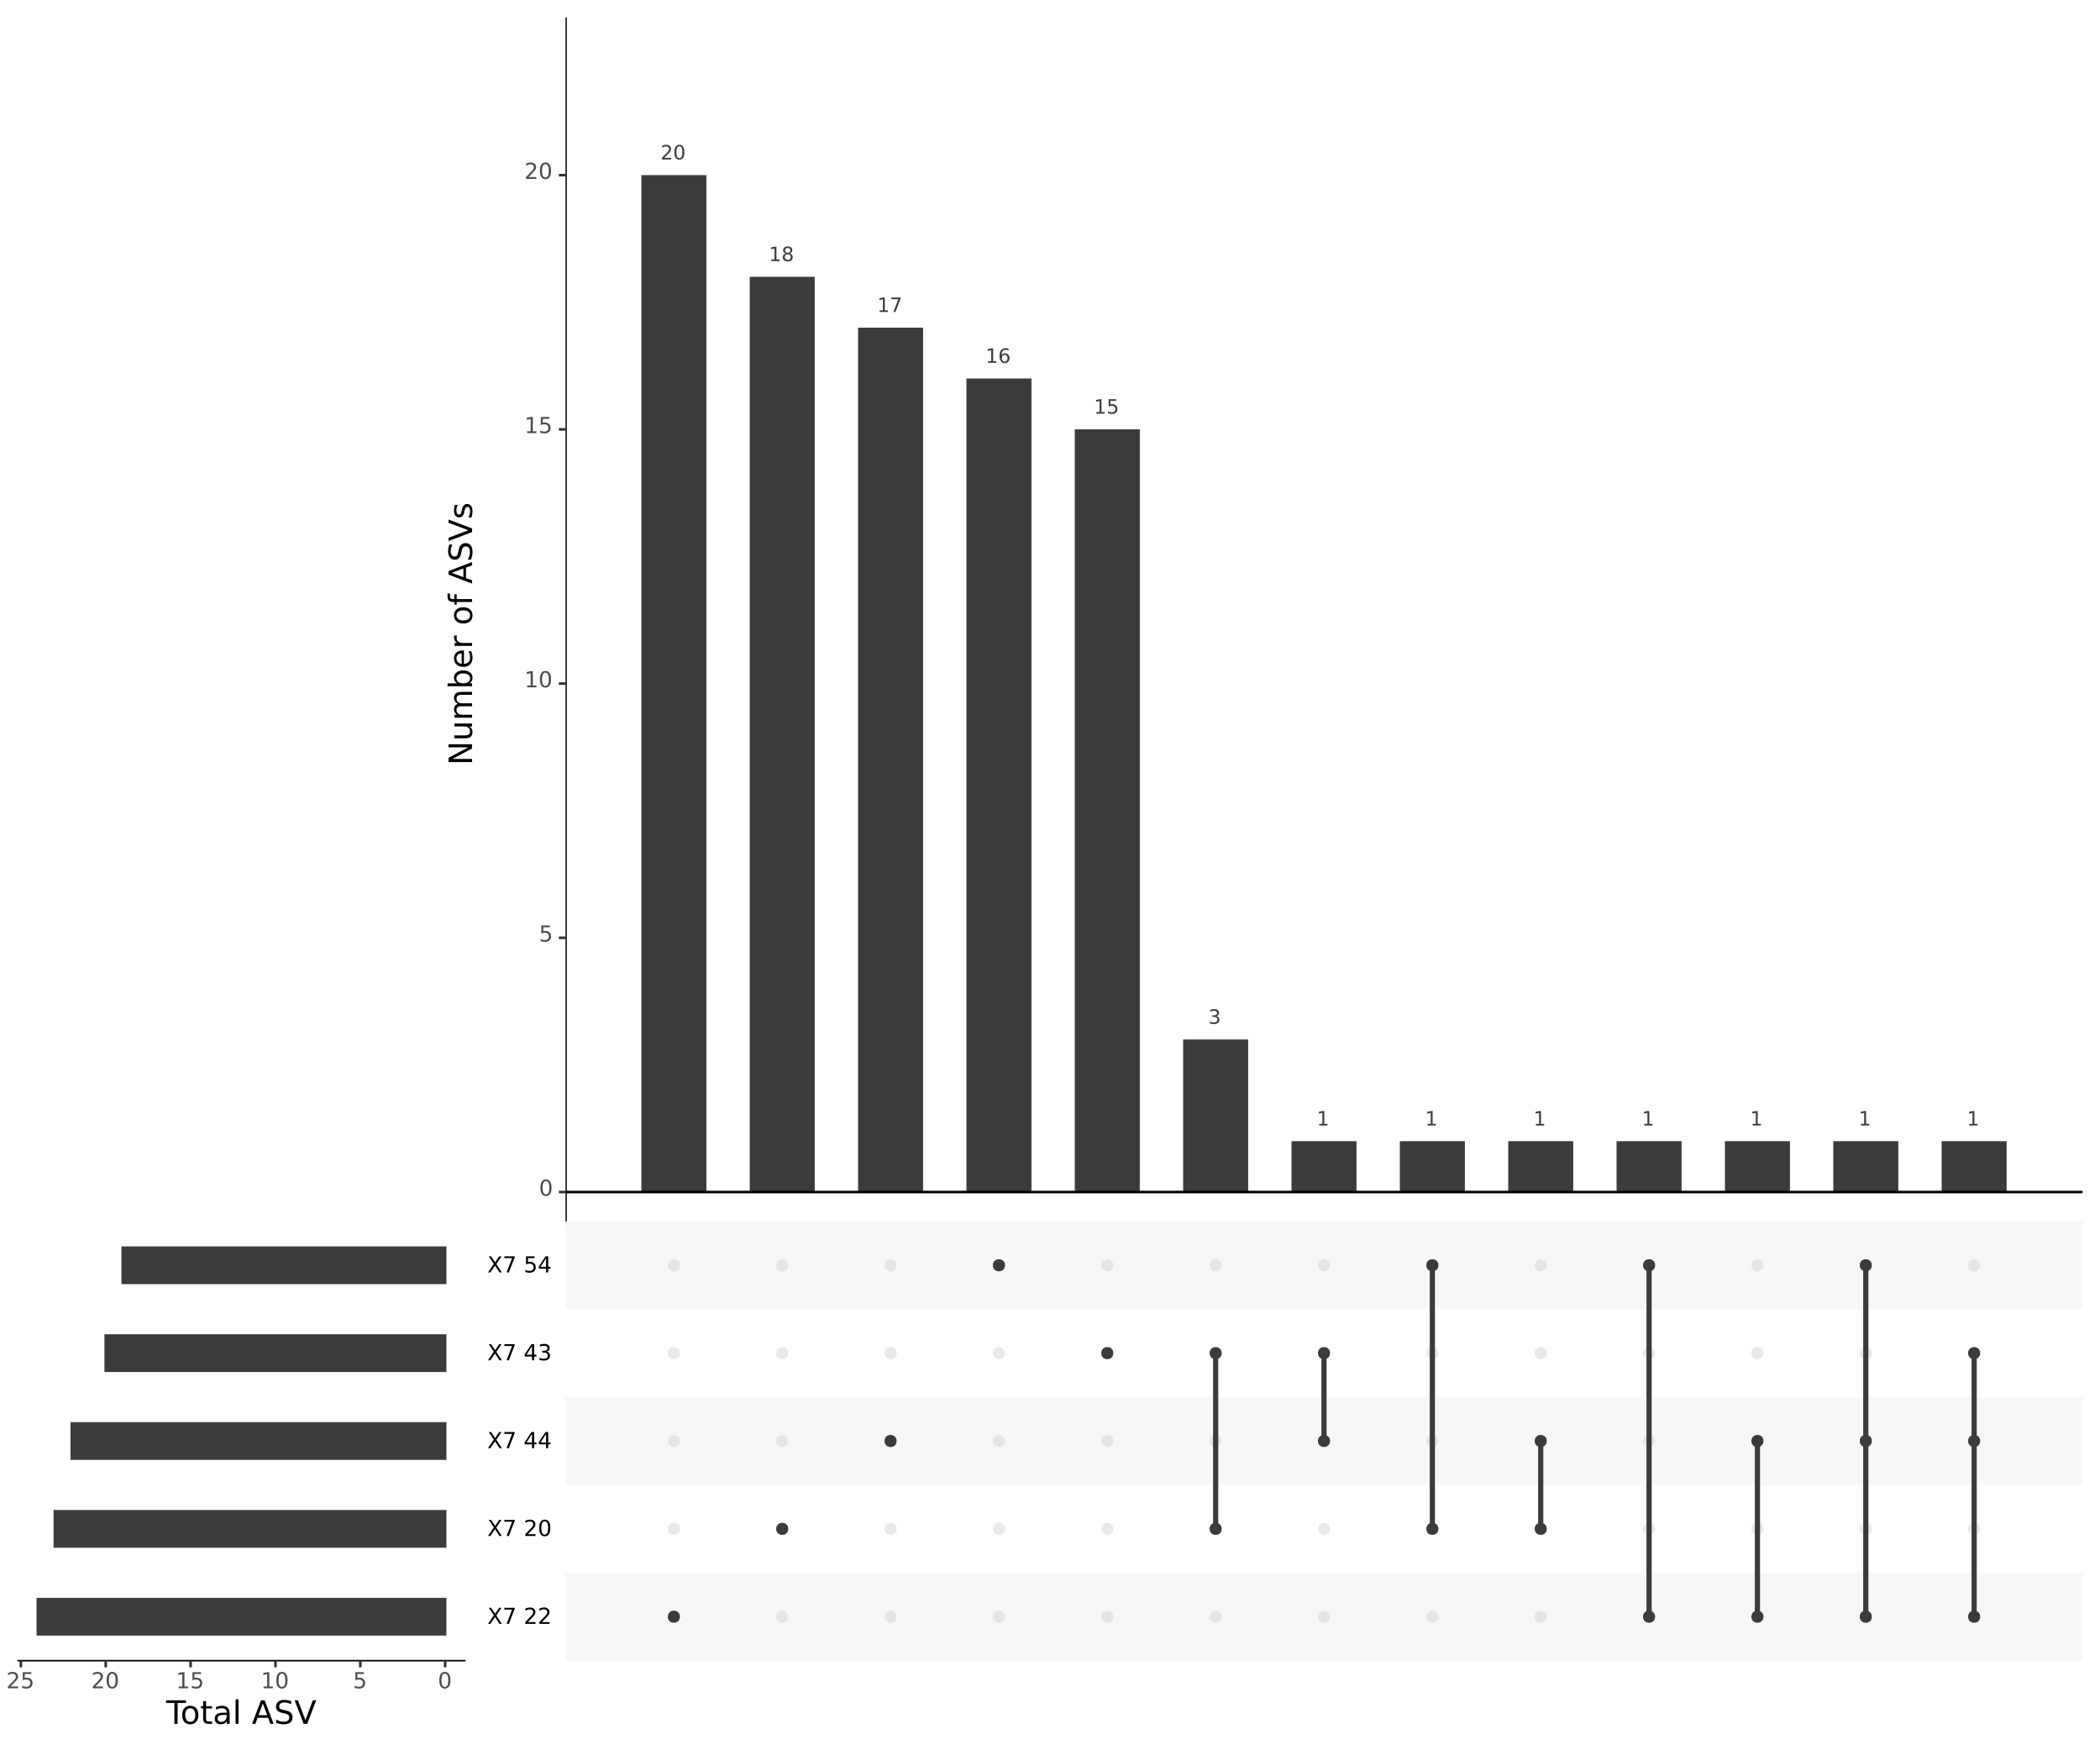 <?xml version="1.0" encoding="UTF-8"?>
<svg xmlns="http://www.w3.org/2000/svg" xmlns:xlink="http://www.w3.org/1999/xlink" width="864pt" height="720pt" viewBox="0 0 864 720" version="1.1">
<defs>
<g>
<symbol overflow="visible" id="glyph0-0">
<path style="stroke:none;" d="M 0.406 1.438 L 0.406 -5.734 L 4.469 -5.734 L 4.469 1.438 Z M 0.859 0.984 L 4.016 0.984 L 4.016 -5.281 L 0.859 -5.281 Z M 0.859 0.984 "/>
</symbol>
<symbol overflow="visible" id="glyph0-1">
<path style="stroke:none;" d="M 1.562 -0.672 L 4.359 -0.672 L 4.359 0 L 0.594 0 L 0.594 -0.672 C 0.895 -0.992 1.305 -1.422 1.828 -1.953 C 2.359 -2.484 2.691 -2.82 2.828 -2.969 C 3.086 -3.258 3.27 -3.504 3.375 -3.703 C 3.477 -3.898 3.531 -4.098 3.531 -4.297 C 3.531 -4.609 3.414 -4.863 3.188 -5.062 C 2.969 -5.258 2.68 -5.359 2.328 -5.359 C 2.078 -5.359 1.812 -5.316 1.531 -5.234 C 1.25 -5.148 0.953 -5.02 0.641 -4.844 L 0.641 -5.641 C 0.961 -5.773 1.266 -5.875 1.547 -5.938 C 1.828 -6.008 2.082 -6.047 2.312 -6.047 C 2.926 -6.047 3.414 -5.891 3.781 -5.578 C 4.145 -5.273 4.328 -4.863 4.328 -4.344 C 4.328 -4.102 4.281 -3.875 4.188 -3.656 C 4.102 -3.438 3.941 -3.176 3.703 -2.875 C 3.629 -2.801 3.414 -2.582 3.062 -2.219 C 2.707 -1.852 2.207 -1.336 1.562 -0.672 Z M 1.562 -0.672 "/>
</symbol>
<symbol overflow="visible" id="glyph0-2">
<path style="stroke:none;" d="M 2.594 -5.406 C 2.176 -5.406 1.863 -5.203 1.656 -4.797 C 1.445 -4.391 1.344 -3.781 1.344 -2.969 C 1.344 -2.145 1.445 -1.531 1.656 -1.125 C 1.863 -0.719 2.176 -0.516 2.594 -0.516 C 3.008 -0.516 3.316 -0.719 3.516 -1.125 C 3.723 -1.531 3.828 -2.145 3.828 -2.969 C 3.828 -3.781 3.723 -4.391 3.516 -4.797 C 3.316 -5.203 3.008 -5.406 2.594 -5.406 Z M 2.594 -6.047 C 3.25 -6.047 3.754 -5.781 4.109 -5.25 C 4.461 -4.727 4.641 -3.969 4.641 -2.969 C 4.641 -1.969 4.461 -1.203 4.109 -0.672 C 3.754 -0.148 3.25 0.109 2.594 0.109 C 1.926 0.109 1.414 -0.148 1.062 -0.672 C 0.707 -1.203 0.531 -1.969 0.531 -2.969 C 0.531 -3.969 0.707 -4.727 1.062 -5.25 C 1.414 -5.781 1.926 -6.047 2.594 -6.047 Z M 2.594 -6.047 "/>
</symbol>
<symbol overflow="visible" id="glyph0-3">
<path style="stroke:none;" d="M 1.016 -0.672 L 2.328 -0.672 L 2.328 -5.203 L 0.891 -4.922 L 0.891 -5.641 L 2.312 -5.938 L 3.109 -5.938 L 3.109 -0.672 L 4.422 -0.672 L 4.422 0 L 1.016 0 Z M 1.016 -0.672 "/>
</symbol>
<symbol overflow="visible" id="glyph0-4">
<path style="stroke:none;" d="M 2.594 -2.812 C 2.207 -2.812 1.906 -2.707 1.688 -2.5 C 1.469 -2.301 1.359 -2.023 1.359 -1.672 C 1.359 -1.316 1.469 -1.035 1.688 -0.828 C 1.906 -0.617 2.207 -0.516 2.594 -0.516 C 2.969 -0.516 3.266 -0.617 3.484 -0.828 C 3.703 -1.035 3.812 -1.316 3.812 -1.672 C 3.812 -2.023 3.703 -2.301 3.484 -2.5 C 3.266 -2.707 2.969 -2.812 2.594 -2.812 Z M 1.781 -3.156 C 1.438 -3.238 1.164 -3.398 0.969 -3.641 C 0.781 -3.879 0.688 -4.164 0.688 -4.5 C 0.688 -4.977 0.852 -5.352 1.188 -5.625 C 1.531 -5.906 2 -6.047 2.594 -6.047 C 3.176 -6.047 3.633 -5.906 3.969 -5.625 C 4.312 -5.352 4.484 -4.977 4.484 -4.5 C 4.484 -4.164 4.383 -3.879 4.188 -3.641 C 4 -3.398 3.734 -3.238 3.391 -3.156 C 3.773 -3.07 4.078 -2.895 4.297 -2.625 C 4.516 -2.363 4.625 -2.047 4.625 -1.672 C 4.625 -1.098 4.445 -0.656 4.094 -0.344 C 3.738 -0.039 3.238 0.109 2.594 0.109 C 1.938 0.109 1.43 -0.039 1.078 -0.344 C 0.723 -0.656 0.547 -1.098 0.547 -1.672 C 0.547 -2.047 0.656 -2.363 0.875 -2.625 C 1.094 -2.895 1.395 -3.07 1.781 -3.156 Z M 1.484 -4.422 C 1.484 -4.117 1.578 -3.879 1.766 -3.703 C 1.961 -3.535 2.238 -3.453 2.594 -3.453 C 2.938 -3.453 3.203 -3.535 3.391 -3.703 C 3.586 -3.879 3.688 -4.117 3.688 -4.422 C 3.688 -4.734 3.586 -4.973 3.391 -5.141 C 3.203 -5.316 2.938 -5.406 2.594 -5.406 C 2.238 -5.406 1.961 -5.316 1.766 -5.141 C 1.578 -4.973 1.484 -4.734 1.484 -4.422 Z M 1.484 -4.422 "/>
</symbol>
<symbol overflow="visible" id="glyph0-5">
<path style="stroke:none;" d="M 0.672 -5.938 L 4.484 -5.938 L 4.484 -5.594 L 2.328 0 L 1.484 0 L 3.516 -5.266 L 0.672 -5.266 Z M 0.672 -5.938 "/>
</symbol>
<symbol overflow="visible" id="glyph0-6">
<path style="stroke:none;" d="M 2.688 -3.281 C 2.32 -3.281 2.035 -3.156 1.828 -2.906 C 1.617 -2.664 1.516 -2.332 1.516 -1.906 C 1.516 -1.477 1.617 -1.141 1.828 -0.891 C 2.035 -0.641 2.32 -0.516 2.688 -0.516 C 3.051 -0.516 3.336 -0.641 3.547 -0.891 C 3.754 -1.141 3.859 -1.477 3.859 -1.906 C 3.859 -2.332 3.754 -2.664 3.547 -2.906 C 3.336 -3.156 3.051 -3.281 2.688 -3.281 Z M 4.281 -5.797 L 4.281 -5.078 C 4.082 -5.172 3.879 -5.238 3.672 -5.281 C 3.461 -5.332 3.258 -5.359 3.062 -5.359 C 2.531 -5.359 2.125 -5.18 1.844 -4.828 C 1.562 -4.473 1.406 -3.93 1.375 -3.203 C 1.531 -3.43 1.723 -3.609 1.953 -3.734 C 2.191 -3.859 2.453 -3.922 2.734 -3.922 C 3.328 -3.922 3.797 -3.738 4.141 -3.375 C 4.492 -3.02 4.672 -2.531 4.672 -1.906 C 4.672 -1.289 4.488 -0.801 4.125 -0.438 C 3.758 -0.07 3.281 0.109 2.688 0.109 C 2 0.109 1.473 -0.148 1.109 -0.672 C 0.742 -1.203 0.562 -1.969 0.562 -2.969 C 0.562 -3.906 0.785 -4.648 1.234 -5.203 C 1.68 -5.766 2.281 -6.047 3.031 -6.047 C 3.227 -6.047 3.43 -6.023 3.641 -5.984 C 3.848 -5.941 4.062 -5.879 4.281 -5.797 Z M 4.281 -5.797 "/>
</symbol>
<symbol overflow="visible" id="glyph0-7">
<path style="stroke:none;" d="M 0.875 -5.938 L 4.031 -5.938 L 4.031 -5.266 L 1.609 -5.266 L 1.609 -3.797 C 1.723 -3.836 1.836 -3.867 1.953 -3.891 C 2.078 -3.91 2.195 -3.922 2.312 -3.922 C 2.977 -3.922 3.504 -3.738 3.891 -3.375 C 4.273 -3.008 4.469 -2.52 4.469 -1.906 C 4.469 -1.27 4.27 -0.773 3.875 -0.422 C 3.477 -0.066 2.914 0.109 2.188 0.109 C 1.938 0.109 1.68 0.086 1.422 0.047 C 1.172 0.004 0.906 -0.055 0.625 -0.141 L 0.625 -0.953 C 0.863 -0.816 1.109 -0.719 1.359 -0.656 C 1.617 -0.594 1.891 -0.562 2.172 -0.562 C 2.629 -0.562 2.992 -0.68 3.266 -0.922 C 3.535 -1.16 3.672 -1.488 3.672 -1.906 C 3.672 -2.32 3.535 -2.648 3.266 -2.891 C 2.992 -3.129 2.629 -3.25 2.172 -3.25 C 1.961 -3.25 1.75 -3.223 1.531 -3.172 C 1.32 -3.129 1.102 -3.055 0.875 -2.953 Z M 0.875 -5.938 "/>
</symbol>
<symbol overflow="visible" id="glyph0-8">
<path style="stroke:none;" d="M 3.297 -3.203 C 3.68 -3.117 3.984 -2.945 4.203 -2.688 C 4.422 -2.426 4.531 -2.102 4.531 -1.719 C 4.531 -1.133 4.328 -0.68 3.922 -0.359 C 3.516 -0.047 2.941 0.109 2.203 0.109 C 1.953 0.109 1.695 0.082 1.438 0.031 C 1.176 -0.008 0.906 -0.078 0.625 -0.172 L 0.625 -0.953 C 0.844 -0.828 1.082 -0.727 1.344 -0.656 C 1.613 -0.594 1.895 -0.562 2.188 -0.562 C 2.688 -0.562 3.066 -0.66 3.328 -0.859 C 3.598 -1.055 3.734 -1.344 3.734 -1.719 C 3.734 -2.07 3.609 -2.348 3.359 -2.547 C 3.117 -2.742 2.781 -2.844 2.344 -2.844 L 1.641 -2.844 L 1.641 -3.5 L 2.375 -3.5 C 2.77 -3.5 3.07 -3.578 3.281 -3.734 C 3.488 -3.891 3.594 -4.117 3.594 -4.422 C 3.594 -4.723 3.484 -4.953 3.266 -5.109 C 3.047 -5.273 2.738 -5.359 2.344 -5.359 C 2.113 -5.359 1.875 -5.332 1.625 -5.281 C 1.375 -5.238 1.098 -5.172 0.797 -5.078 L 0.797 -5.781 C 1.098 -5.875 1.383 -5.941 1.656 -5.984 C 1.926 -6.023 2.176 -6.047 2.406 -6.047 C 3.02 -6.047 3.504 -5.906 3.859 -5.625 C 4.211 -5.352 4.391 -4.977 4.391 -4.5 C 4.391 -4.176 4.297 -3.898 4.109 -3.672 C 3.922 -3.441 3.648 -3.285 3.297 -3.203 Z M 3.297 -3.203 "/>
</symbol>
<symbol overflow="visible" id="glyph1-0">
<path style="stroke:none;" d="M 0.453 1.609 L 0.453 -6.406 L 5 -6.406 L 5 1.609 Z M 0.969 1.094 L 4.5 1.094 L 4.5 -5.906 L 0.969 -5.906 Z M 0.969 1.094 "/>
</symbol>
<symbol overflow="visible" id="glyph1-1">
<path style="stroke:none;" d="M 2.891 -6.031 C 2.43 -6.031 2.082 -5.801 1.844 -5.344 C 1.613 -4.895 1.5 -4.219 1.5 -3.312 C 1.5 -2.395 1.613 -1.707 1.844 -1.25 C 2.082 -0.801 2.43 -0.578 2.891 -0.578 C 3.359 -0.578 3.707 -0.801 3.938 -1.25 C 4.164 -1.707 4.281 -2.395 4.281 -3.312 C 4.281 -4.219 4.164 -4.895 3.938 -5.344 C 3.707 -5.801 3.359 -6.031 2.891 -6.031 Z M 2.891 -6.75 C 3.629 -6.75 4.195 -6.453 4.594 -5.859 C 4.988 -5.273 5.188 -4.426 5.188 -3.312 C 5.188 -2.195 4.988 -1.344 4.594 -0.75 C 4.195 -0.164 3.629 0.125 2.891 0.125 C 2.148 0.125 1.582 -0.164 1.188 -0.75 C 0.789 -1.344 0.594 -2.195 0.594 -3.312 C 0.594 -4.426 0.789 -5.273 1.188 -5.859 C 1.582 -6.453 2.148 -6.75 2.891 -6.75 Z M 2.891 -6.75 "/>
</symbol>
<symbol overflow="visible" id="glyph1-2">
<path style="stroke:none;" d="M 0.984 -6.625 L 4.5 -6.625 L 4.5 -5.875 L 1.797 -5.875 L 1.797 -4.25 C 1.93 -4.289 2.062 -4.32 2.188 -4.344 C 2.32 -4.363 2.453 -4.375 2.578 -4.375 C 3.316 -4.375 3.898 -4.172 4.328 -3.766 C 4.766 -3.367 4.984 -2.82 4.984 -2.125 C 4.984 -1.414 4.758 -0.863 4.312 -0.469 C 3.875 -0.07 3.254 0.125 2.453 0.125 C 2.172 0.125 1.883 0.098 1.594 0.047 C 1.301 0.004 1.004 -0.062 0.703 -0.156 L 0.703 -1.062 C 0.961 -0.914 1.234 -0.805 1.516 -0.734 C 1.805 -0.66 2.109 -0.625 2.422 -0.625 C 2.941 -0.625 3.348 -0.758 3.641 -1.031 C 3.941 -1.301 4.094 -1.664 4.094 -2.125 C 4.094 -2.582 3.941 -2.945 3.641 -3.219 C 3.348 -3.488 2.941 -3.625 2.422 -3.625 C 2.18 -3.625 1.941 -3.598 1.703 -3.547 C 1.473 -3.492 1.234 -3.41 0.984 -3.297 Z M 0.984 -6.625 "/>
</symbol>
<symbol overflow="visible" id="glyph1-3">
<path style="stroke:none;" d="M 1.125 -0.75 L 2.594 -0.75 L 2.594 -5.812 L 1 -5.5 L 1 -6.312 L 2.578 -6.625 L 3.484 -6.625 L 3.484 -0.75 L 4.953 -0.75 L 4.953 0 L 1.125 0 Z M 1.125 -0.75 "/>
</symbol>
<symbol overflow="visible" id="glyph1-4">
<path style="stroke:none;" d="M 1.75 -0.75 L 4.875 -0.75 L 4.875 0 L 0.672 0 L 0.672 -0.75 C 1.004 -1.102 1.461 -1.578 2.047 -2.172 C 2.641 -2.766 3.016 -3.148 3.172 -3.328 C 3.453 -3.648 3.648 -3.922 3.766 -4.141 C 3.879 -4.359 3.938 -4.578 3.938 -4.797 C 3.938 -5.148 3.812 -5.438 3.562 -5.656 C 3.32 -5.883 3.004 -6 2.609 -6 C 2.328 -6 2.031 -5.945 1.719 -5.844 C 1.406 -5.75 1.066 -5.602 0.703 -5.406 L 0.703 -6.312 C 1.066 -6.457 1.406 -6.566 1.719 -6.641 C 2.031 -6.711 2.316 -6.75 2.578 -6.75 C 3.266 -6.75 3.812 -6.578 4.219 -6.234 C 4.633 -5.891 4.844 -5.43 4.844 -4.859 C 4.844 -4.586 4.789 -4.328 4.688 -4.078 C 4.582 -3.836 4.395 -3.551 4.125 -3.219 C 4.051 -3.133 3.816 -2.883 3.422 -2.469 C 3.023 -2.062 2.469 -1.488 1.75 -0.75 Z M 1.75 -0.75 "/>
</symbol>
<symbol overflow="visible" id="glyph1-5">
<path style="stroke:none;" d=""/>
</symbol>
<symbol overflow="visible" id="glyph1-6">
<path style="stroke:none;" d="M 0.578 -6.625 L 1.531 -6.625 L 3.188 -4.172 L 4.844 -6.625 L 5.797 -6.625 L 3.672 -3.453 L 5.953 0 L 4.984 0 L 3.109 -2.812 L 1.234 0 L 0.266 0 L 2.641 -3.531 Z M 0.578 -6.625 "/>
</symbol>
<symbol overflow="visible" id="glyph1-7">
<path style="stroke:none;" d="M 0.75 -6.625 L 5.016 -6.625 L 5.016 -6.25 L 2.609 0 L 1.672 0 L 3.922 -5.875 L 0.75 -5.875 Z M 0.75 -6.625 "/>
</symbol>
<symbol overflow="visible" id="glyph1-8">
<path style="stroke:none;" d="M 3.438 -5.844 L 1.172 -2.312 L 3.438 -2.312 Z M 3.203 -6.625 L 4.328 -6.625 L 4.328 -2.312 L 5.281 -2.312 L 5.281 -1.562 L 4.328 -1.562 L 4.328 0 L 3.438 0 L 3.438 -1.562 L 0.438 -1.562 L 0.438 -2.422 Z M 3.203 -6.625 "/>
</symbol>
<symbol overflow="visible" id="glyph1-9">
<path style="stroke:none;" d="M 3.688 -3.578 C 4.113 -3.484 4.445 -3.289 4.688 -3 C 4.938 -2.707 5.062 -2.348 5.062 -1.922 C 5.062 -1.273 4.832 -0.77 4.375 -0.406 C 3.926 -0.051 3.289 0.125 2.469 0.125 C 2.188 0.125 1.895 0.098 1.594 0.047 C 1.301 -0.004 1 -0.086 0.688 -0.203 L 0.688 -1.062 C 0.938 -0.914 1.207 -0.805 1.5 -0.734 C 1.801 -0.66 2.113 -0.625 2.438 -0.625 C 3 -0.625 3.426 -0.734 3.719 -0.953 C 4.02 -1.18 4.172 -1.504 4.172 -1.922 C 4.172 -2.316 4.031 -2.625 3.75 -2.844 C 3.477 -3.062 3.098 -3.172 2.609 -3.172 L 1.844 -3.172 L 1.844 -3.906 L 2.641 -3.906 C 3.086 -3.906 3.426 -3.992 3.656 -4.172 C 3.895 -4.348 4.016 -4.602 4.016 -4.938 C 4.016 -5.281 3.891 -5.539 3.641 -5.719 C 3.398 -5.906 3.055 -6 2.609 -6 C 2.367 -6 2.109 -5.969 1.828 -5.906 C 1.547 -5.852 1.234 -5.773 0.891 -5.672 L 0.891 -6.469 C 1.234 -6.562 1.551 -6.629 1.844 -6.672 C 2.145 -6.723 2.426 -6.75 2.688 -6.75 C 3.375 -6.75 3.914 -6.594 4.312 -6.281 C 4.707 -5.977 4.906 -5.562 4.906 -5.031 C 4.906 -4.664 4.797 -4.352 4.578 -4.094 C 4.367 -3.844 4.07 -3.672 3.688 -3.578 Z M 3.688 -3.578 "/>
</symbol>
<symbol overflow="visible" id="glyph2-0">
<path style="stroke:none;" d="M 2.344 -0.656 L -9.359 -0.656 L -9.359 -7.297 L 2.344 -7.297 Z M 1.609 -1.406 L 1.609 -6.562 L -8.625 -6.562 L -8.625 -1.406 Z M 1.609 -1.406 "/>
</symbol>
<symbol overflow="visible" id="glyph2-1">
<path style="stroke:none;" d="M -9.688 -1.297 L -9.688 -3.062 L -1.578 -7.359 L -9.688 -7.359 L -9.688 -8.625 L 0 -8.625 L 0 -6.875 L -8.094 -2.578 L 0 -2.578 L 0 -1.297 Z M -9.688 -1.297 "/>
</symbol>
<symbol overflow="visible" id="glyph2-2">
<path style="stroke:none;" d="M -2.859 -1.125 L -7.266 -1.125 L -7.266 -2.328 L -2.906 -2.328 C -2.219 -2.328 -1.703 -2.457 -1.359 -2.719 C -1.016 -2.988 -0.844 -3.395 -0.844 -3.938 C -0.844 -4.57 -1.047 -5.078 -1.453 -5.453 C -1.867 -5.828 -2.43 -6.016 -3.141 -6.016 L -7.266 -6.016 L -7.266 -7.219 L 0 -7.219 L 0 -6.016 L -1.109 -6.016 C -0.672 -5.723 -0.344 -5.383 -0.125 -5 C 0.082 -4.625 0.188 -4.18 0.188 -3.672 C 0.188 -2.836 -0.07 -2.203 -0.594 -1.766 C -1.113 -1.336 -1.867 -1.125 -2.859 -1.125 Z M -7.438 -4.125 Z M -7.438 -4.125 "/>
</symbol>
<symbol overflow="visible" id="glyph2-3">
<path style="stroke:none;" d="M -5.875 -6.906 C -6.406 -7.207 -6.797 -7.562 -7.047 -7.969 C -7.305 -8.383 -7.438 -8.875 -7.438 -9.438 C -7.438 -10.195 -7.172 -10.781 -6.641 -11.188 C -6.109 -11.602 -5.359 -11.812 -4.391 -11.812 L 0 -11.812 L 0 -10.609 L -4.344 -10.609 C -5.039 -10.609 -5.555 -10.484 -5.891 -10.234 C -6.234 -9.992 -6.406 -9.617 -6.406 -9.109 C -6.406 -8.492 -6.195 -8.004 -5.781 -7.641 C -5.375 -7.285 -4.816 -7.109 -4.109 -7.109 L 0 -7.109 L 0 -5.906 L -4.344 -5.906 C -5.039 -5.906 -5.555 -5.781 -5.891 -5.531 C -6.234 -5.289 -6.406 -4.91 -6.406 -4.391 C -6.406 -3.785 -6.195 -3.301 -5.781 -2.938 C -5.363 -2.582 -4.805 -2.406 -4.109 -2.406 L 0 -2.406 L 0 -1.203 L -7.266 -1.203 L -7.266 -2.406 L -6.141 -2.406 C -6.578 -2.676 -6.898 -3 -7.109 -3.375 C -7.328 -3.758 -7.438 -4.211 -7.438 -4.734 C -7.438 -5.266 -7.301 -5.711 -7.031 -6.078 C -6.77 -6.453 -6.383 -6.727 -5.875 -6.906 Z M -5.875 -6.906 "/>
</symbol>
<symbol overflow="visible" id="glyph2-4">
<path style="stroke:none;" d="M -3.625 -6.469 C -4.5 -6.469 -5.188 -6.285 -5.688 -5.922 C -6.188 -5.555 -6.438 -5.062 -6.438 -4.438 C -6.438 -3.801 -6.188 -3.301 -5.688 -2.938 C -5.188 -2.582 -4.5 -2.406 -3.625 -2.406 C -2.75 -2.406 -2.062 -2.582 -1.562 -2.938 C -1.062 -3.301 -0.812 -3.801 -0.812 -4.438 C -0.812 -5.062 -1.062 -5.555 -1.562 -5.922 C -2.062 -6.285 -2.75 -6.469 -3.625 -6.469 Z M -6.156 -2.406 C -6.594 -2.656 -6.914 -2.973 -7.125 -3.359 C -7.332 -3.742 -7.438 -4.203 -7.438 -4.734 C -7.438 -5.609 -7.086 -6.32 -6.391 -6.875 C -5.691 -7.426 -4.77 -7.703 -3.625 -7.703 C -2.477 -7.703 -1.555 -7.426 -0.859 -6.875 C -0.16 -6.32 0.188 -5.609 0.188 -4.734 C 0.188 -4.203 0.082 -3.742 -0.125 -3.359 C -0.332 -2.973 -0.656 -2.656 -1.094 -2.406 L 0 -2.406 L 0 -1.203 L -10.094 -1.203 L -10.094 -2.406 Z M -6.156 -2.406 "/>
</symbol>
<symbol overflow="visible" id="glyph2-5">
<path style="stroke:none;" d="M -3.938 -7.469 L -3.344 -7.469 L -3.344 -1.984 C -2.52 -2.035 -1.895 -2.281 -1.469 -2.719 C -1.039 -3.164 -0.828 -3.785 -0.828 -4.578 C -0.828 -5.035 -0.879 -5.477 -0.984 -5.906 C -1.098 -6.332 -1.27 -6.758 -1.5 -7.188 L -0.375 -7.188 C -0.188 -6.758 -0.047 -6.316 0.047 -5.859 C 0.141 -5.41 0.188 -4.957 0.188 -4.5 C 0.188 -3.344 -0.145 -2.426 -0.812 -1.75 C -1.488 -1.07 -2.406 -0.734 -3.562 -0.734 C -4.75 -0.734 -5.691 -1.051 -6.391 -1.688 C -7.086 -2.332 -7.438 -3.203 -7.438 -4.297 C -7.438 -5.273 -7.117 -6.047 -6.484 -6.609 C -5.859 -7.18 -5.008 -7.469 -3.938 -7.469 Z M -4.281 -6.266 C -4.938 -6.266 -5.457 -6.082 -5.844 -5.719 C -6.227 -5.363 -6.422 -4.895 -6.422 -4.312 C -6.422 -3.645 -6.234 -3.109 -5.859 -2.703 C -5.484 -2.305 -4.957 -2.078 -4.281 -2.016 Z M -4.281 -6.266 "/>
</symbol>
<symbol overflow="visible" id="glyph2-6">
<path style="stroke:none;" d="M -6.141 -5.453 C -6.223 -5.328 -6.281 -5.18 -6.312 -5.016 C -6.352 -4.859 -6.375 -4.688 -6.375 -4.5 C -6.375 -3.82 -6.156 -3.301 -5.719 -2.938 C -5.281 -2.582 -4.648 -2.406 -3.828 -2.406 L 0 -2.406 L 0 -1.203 L -7.266 -1.203 L -7.266 -2.406 L -6.141 -2.406 C -6.578 -2.656 -6.898 -2.977 -7.109 -3.375 C -7.328 -3.781 -7.438 -4.27 -7.438 -4.844 C -7.438 -4.926 -7.43 -5.016 -7.422 -5.109 C -7.41 -5.211 -7.395 -5.328 -7.375 -5.453 Z M -6.141 -5.453 "/>
</symbol>
<symbol overflow="visible" id="glyph2-7">
<path style="stroke:none;" d=""/>
</symbol>
<symbol overflow="visible" id="glyph2-8">
<path style="stroke:none;" d="M -6.422 -4.062 C -6.422 -3.426 -6.172 -2.922 -5.672 -2.547 C -5.172 -2.172 -4.488 -1.984 -3.625 -1.984 C -2.758 -1.984 -2.078 -2.164 -1.578 -2.531 C -1.078 -2.906 -0.828 -3.414 -0.828 -4.062 C -0.828 -4.695 -1.078 -5.203 -1.578 -5.578 C -2.078 -5.953 -2.758 -6.141 -3.625 -6.141 C -4.488 -6.141 -5.172 -5.953 -5.672 -5.578 C -6.172 -5.203 -6.422 -4.695 -6.422 -4.062 Z M -7.438 -4.062 C -7.438 -5.102 -7.098 -5.922 -6.422 -6.516 C -5.754 -7.109 -4.82 -7.406 -3.625 -7.406 C -2.438 -7.406 -1.504 -7.109 -0.828 -6.516 C -0.148 -5.922 0.188 -5.102 0.188 -4.062 C 0.188 -3.02 -0.148 -2.203 -0.828 -1.609 C -1.504 -1.023 -2.438 -0.734 -3.625 -0.734 C -4.82 -0.734 -5.754 -1.023 -6.422 -1.609 C -7.098 -2.203 -7.438 -3.02 -7.438 -4.062 Z M -7.438 -4.062 "/>
</symbol>
<symbol overflow="visible" id="glyph2-9">
<path style="stroke:none;" d="M -10.094 -4.922 L -9.094 -4.922 L -9.094 -3.781 C -9.094 -3.352 -9.004 -3.055 -8.828 -2.891 C -8.66 -2.723 -8.352 -2.641 -7.906 -2.641 L -7.266 -2.641 L -7.266 -4.609 L -6.328 -4.609 L -6.328 -2.641 L 0 -2.641 L 0 -1.453 L -6.328 -1.453 L -6.328 -0.312 L -7.266 -0.312 L -7.266 -1.453 L -7.766 -1.453 C -8.578 -1.453 -9.164 -1.641 -9.531 -2.016 C -9.906 -2.391 -10.094 -2.984 -10.094 -3.797 Z M -10.094 -4.922 "/>
</symbol>
<symbol overflow="visible" id="glyph2-10">
<path style="stroke:none;" d="M -8.391 -4.547 L -3.578 -2.766 L -3.578 -6.328 Z M -9.688 -3.797 L -9.688 -5.281 L 0 -8.969 L 0 -7.609 L -2.484 -6.734 L -2.484 -2.359 L 0 -1.484 L 0 -0.109 Z M -9.688 -3.797 "/>
</symbol>
<symbol overflow="visible" id="glyph2-11">
<path style="stroke:none;" d="M -9.359 -7.109 L -8.094 -7.109 C -8.32 -6.609 -8.492 -6.133 -8.609 -5.688 C -8.734 -5.25 -8.797 -4.828 -8.797 -4.422 C -8.797 -3.711 -8.656 -3.16 -8.375 -2.766 C -8.102 -2.379 -7.711 -2.188 -7.203 -2.188 C -6.773 -2.188 -6.453 -2.316 -6.234 -2.578 C -6.016 -2.836 -5.836 -3.328 -5.703 -4.047 L -5.531 -4.828 C -5.352 -5.805 -5.031 -6.523 -4.562 -6.984 C -4.094 -7.453 -3.461 -7.688 -2.672 -7.688 C -1.734 -7.688 -1.02 -7.367 -0.531 -6.734 C -0.051 -6.109 0.188 -5.191 0.188 -3.984 C 0.188 -3.523 0.133 -3.035 0.031 -2.516 C -0.07 -2.004 -0.223 -1.473 -0.422 -0.922 L -1.781 -0.922 C -1.477 -1.453 -1.25 -1.973 -1.094 -2.484 C -0.945 -2.992 -0.875 -3.492 -0.875 -3.984 C -0.875 -4.734 -1.02 -5.312 -1.312 -5.719 C -1.602 -6.125 -2.023 -6.328 -2.578 -6.328 C -3.047 -6.328 -3.414 -6.18 -3.688 -5.891 C -3.957 -5.598 -4.16 -5.117 -4.297 -4.453 L -4.453 -3.656 C -4.641 -2.676 -4.941 -1.969 -5.359 -1.531 C -5.773 -1.094 -6.352 -0.875 -7.094 -0.875 C -7.945 -0.875 -8.617 -1.176 -9.109 -1.781 C -9.609 -2.383 -9.859 -3.219 -9.859 -4.281 C -9.859 -4.727 -9.816 -5.188 -9.734 -5.656 C -9.648 -6.133 -9.523 -6.617 -9.359 -7.109 Z M -9.359 -7.109 "/>
</symbol>
<symbol overflow="visible" id="glyph2-12">
<path style="stroke:none;" d="M 0 -3.797 L -9.688 -0.109 L -9.688 -1.469 L -1.531 -4.547 L -9.688 -7.609 L -9.688 -8.969 L 0 -5.281 Z M 0 -3.797 "/>
</symbol>
<symbol overflow="visible" id="glyph2-13">
<path style="stroke:none;" d="M -7.047 -5.875 L -5.922 -5.875 C -6.098 -5.539 -6.227 -5.191 -6.312 -4.828 C -6.395 -4.461 -6.438 -4.086 -6.438 -3.703 C -6.438 -3.109 -6.344 -2.66 -6.156 -2.359 C -5.977 -2.066 -5.707 -1.922 -5.344 -1.922 C -5.07 -1.922 -4.859 -2.023 -4.703 -2.234 C -4.547 -2.453 -4.395 -2.879 -4.25 -3.516 L -4.156 -3.938 C -3.977 -4.781 -3.723 -5.379 -3.391 -5.734 C -3.055 -6.086 -2.594 -6.266 -2 -6.266 C -1.332 -6.266 -0.801 -6 -0.406 -5.469 C -0.008 -4.938 0.188 -4.203 0.188 -3.266 C 0.188 -2.879 0.148 -2.473 0.078 -2.047 C 0.004 -1.629 -0.109 -1.188 -0.266 -0.719 L -1.5 -0.719 C -1.27 -1.156 -1.098 -1.586 -0.984 -2.016 C -0.867 -2.453 -0.812 -2.879 -0.812 -3.297 C -0.812 -3.859 -0.906 -4.289 -1.094 -4.594 C -1.289 -4.895 -1.562 -5.047 -1.906 -5.047 C -2.238 -5.047 -2.488 -4.938 -2.656 -4.719 C -2.832 -4.5 -3 -4.02 -3.156 -3.281 L -3.25 -2.859 C -3.406 -2.117 -3.645 -1.582 -3.969 -1.25 C -4.289 -0.926 -4.734 -0.766 -5.297 -0.766 C -5.984 -0.766 -6.508 -1.004 -6.875 -1.484 C -7.25 -1.973 -7.438 -2.664 -7.438 -3.562 C -7.438 -4 -7.406 -4.41 -7.344 -4.797 C -7.281 -5.191 -7.18 -5.551 -7.047 -5.875 Z M -7.047 -5.875 "/>
</symbol>
<symbol overflow="visible" id="glyph3-0">
<path style="stroke:none;" d="M 0.656 2.344 L 0.656 -9.359 L 7.297 -9.359 L 7.297 2.344 Z M 1.406 1.609 L 6.562 1.609 L 6.562 -8.625 L 1.406 -8.625 Z M 1.406 1.609 "/>
</symbol>
<symbol overflow="visible" id="glyph3-1">
<path style="stroke:none;" d="M -0.031 -9.688 L 8.156 -9.688 L 8.156 -8.578 L 4.719 -8.578 L 4.719 0 L 3.391 0 L 3.391 -8.578 L -0.031 -8.578 Z M -0.031 -9.688 "/>
</symbol>
<symbol overflow="visible" id="glyph3-2">
<path style="stroke:none;" d="M 4.062 -6.422 C 3.426 -6.422 2.922 -6.172 2.547 -5.672 C 2.172 -5.172 1.984 -4.488 1.984 -3.625 C 1.984 -2.758 2.164 -2.078 2.531 -1.578 C 2.906 -1.078 3.414 -0.828 4.062 -0.828 C 4.695 -0.828 5.203 -1.078 5.578 -1.578 C 5.953 -2.078 6.141 -2.758 6.141 -3.625 C 6.141 -4.488 5.953 -5.172 5.578 -5.672 C 5.203 -6.172 4.695 -6.422 4.062 -6.422 Z M 4.062 -7.438 C 5.102 -7.438 5.922 -7.098 6.516 -6.422 C 7.109 -5.754 7.406 -4.82 7.406 -3.625 C 7.406 -2.438 7.109 -1.504 6.516 -0.828 C 5.922 -0.148 5.102 0.188 4.062 0.188 C 3.02 0.188 2.203 -0.148 1.609 -0.828 C 1.023 -1.504 0.734 -2.438 0.734 -3.625 C 0.734 -4.82 1.023 -5.754 1.609 -6.422 C 2.203 -7.098 3.02 -7.438 4.062 -7.438 Z M 4.062 -7.438 "/>
</symbol>
<symbol overflow="visible" id="glyph3-3">
<path style="stroke:none;" d="M 2.438 -9.328 L 2.438 -7.266 L 4.891 -7.266 L 4.891 -6.328 L 2.438 -6.328 L 2.438 -2.391 C 2.438 -1.797 2.516 -1.414 2.672 -1.25 C 2.836 -1.082 3.164 -1 3.656 -1 L 4.891 -1 L 4.891 0 L 3.656 0 C 2.738 0 2.102 -0.172 1.75 -0.516 C 1.406 -0.859 1.234 -1.484 1.234 -2.391 L 1.234 -6.328 L 0.359 -6.328 L 0.359 -7.266 L 1.234 -7.266 L 1.234 -9.328 Z M 2.438 -9.328 "/>
</symbol>
<symbol overflow="visible" id="glyph3-4">
<path style="stroke:none;" d="M 4.547 -3.656 C 3.586 -3.656 2.922 -3.539 2.547 -3.312 C 2.172 -3.094 1.984 -2.719 1.984 -2.188 C 1.984 -1.77 2.125 -1.438 2.406 -1.188 C 2.688 -0.938 3.066 -0.812 3.547 -0.812 C 4.211 -0.812 4.742 -1.047 5.141 -1.516 C 5.535 -1.984 5.734 -2.609 5.734 -3.391 L 5.734 -3.656 Z M 6.938 -4.141 L 6.938 0 L 5.734 0 L 5.734 -1.109 C 5.461 -0.66 5.125 -0.332 4.719 -0.125 C 4.312 0.082 3.816 0.188 3.234 0.188 C 2.484 0.188 1.891 -0.02 1.453 -0.438 C 1.016 -0.852 0.797 -1.41 0.797 -2.109 C 0.797 -2.93 1.066 -3.547 1.609 -3.953 C 2.16 -4.367 2.977 -4.578 4.062 -4.578 L 5.734 -4.578 L 5.734 -4.703 C 5.734 -5.254 5.551 -5.676 5.188 -5.969 C 4.832 -6.27 4.328 -6.422 3.672 -6.422 C 3.254 -6.422 2.848 -6.367 2.453 -6.266 C 2.066 -6.172 1.691 -6.023 1.328 -5.828 L 1.328 -6.938 C 1.766 -7.102 2.188 -7.227 2.594 -7.312 C 3.008 -7.395 3.41 -7.438 3.797 -7.438 C 4.848 -7.438 5.633 -7.16 6.156 -6.609 C 6.676 -6.066 6.938 -5.242 6.938 -4.141 Z M 6.938 -4.141 "/>
</symbol>
<symbol overflow="visible" id="glyph3-5">
<path style="stroke:none;" d="M 1.25 -10.094 L 2.438 -10.094 L 2.438 0 L 1.25 0 Z M 1.25 -10.094 "/>
</symbol>
<symbol overflow="visible" id="glyph3-6">
<path style="stroke:none;" d=""/>
</symbol>
<symbol overflow="visible" id="glyph3-7">
<path style="stroke:none;" d="M 4.547 -8.391 L 2.766 -3.578 L 6.328 -3.578 Z M 3.797 -9.688 L 5.281 -9.688 L 8.969 0 L 7.609 0 L 6.734 -2.484 L 2.359 -2.484 L 1.484 0 L 0.109 0 Z M 3.797 -9.688 "/>
</symbol>
<symbol overflow="visible" id="glyph3-8">
<path style="stroke:none;" d="M 7.109 -9.359 L 7.109 -8.094 C 6.609 -8.32 6.133 -8.492 5.688 -8.609 C 5.25 -8.734 4.828 -8.797 4.422 -8.797 C 3.711 -8.797 3.16 -8.656 2.766 -8.375 C 2.379 -8.102 2.188 -7.711 2.188 -7.203 C 2.188 -6.773 2.316 -6.453 2.578 -6.234 C 2.836 -6.016 3.328 -5.836 4.047 -5.703 L 4.828 -5.531 C 5.805 -5.352 6.523 -5.031 6.984 -4.562 C 7.453 -4.094 7.688 -3.461 7.688 -2.672 C 7.688 -1.734 7.367 -1.02 6.734 -0.531 C 6.109 -0.051 5.191 0.188 3.984 0.188 C 3.523 0.188 3.035 0.133 2.516 0.031 C 2.004 -0.07 1.473 -0.223 0.922 -0.422 L 0.922 -1.781 C 1.453 -1.477 1.973 -1.25 2.484 -1.094 C 2.992 -0.945 3.492 -0.875 3.984 -0.875 C 4.734 -0.875 5.312 -1.02 5.719 -1.312 C 6.125 -1.602 6.328 -2.023 6.328 -2.578 C 6.328 -3.047 6.18 -3.414 5.891 -3.688 C 5.598 -3.957 5.117 -4.16 4.453 -4.297 L 3.656 -4.453 C 2.676 -4.641 1.969 -4.941 1.531 -5.359 C 1.094 -5.773 0.875 -6.352 0.875 -7.094 C 0.875 -7.945 1.176 -8.617 1.781 -9.109 C 2.383 -9.609 3.219 -9.859 4.281 -9.859 C 4.727 -9.859 5.188 -9.816 5.656 -9.734 C 6.133 -9.648 6.617 -9.523 7.109 -9.359 Z M 7.109 -9.359 "/>
</symbol>
<symbol overflow="visible" id="glyph3-9">
<path style="stroke:none;" d="M 3.797 0 L 0.109 -9.688 L 1.469 -9.688 L 4.547 -1.531 L 7.609 -9.688 L 8.969 -9.688 L 5.281 0 Z M 3.797 0 "/>
</symbol>
</g>
<clipPath id="clip1">
  <path d="M 172.801 0 L 864 0 L 864 504 L 172.801 504 Z M 172.801 0 "/>
</clipPath>
<clipPath id="clip2">
  <path d="M 232.672 7.199 L 856.801 7.199 L 856.801 513.359 L 232.672 513.359 Z M 232.672 7.199 "/>
</clipPath>
<clipPath id="clip3">
  <path d="M 232.672 437 L 856.801 437 L 856.801 439 L 232.672 439 Z M 232.672 437 "/>
</clipPath>
<clipPath id="clip4">
  <path d="M 232.672 333 L 856.801 333 L 856.801 334 L 232.672 334 Z M 232.672 333 "/>
</clipPath>
<clipPath id="clip5">
  <path d="M 232.672 228 L 856.801 228 L 856.801 230 L 232.672 230 Z M 232.672 228 "/>
</clipPath>
<clipPath id="clip6">
  <path d="M 232.672 124 L 856.801 124 L 856.801 125 L 232.672 125 Z M 232.672 124 "/>
</clipPath>
<clipPath id="clip7">
  <path d="M 232.672 19 L 856.801 19 L 856.801 21 L 232.672 21 Z M 232.672 19 "/>
</clipPath>
<clipPath id="clip8">
  <path d="M 232.672 489 L 856.801 489 L 856.801 491 L 232.672 491 Z M 232.672 489 "/>
</clipPath>
<clipPath id="clip9">
  <path d="M 232.672 385 L 856.801 385 L 856.801 387 L 232.672 387 Z M 232.672 385 "/>
</clipPath>
<clipPath id="clip10">
  <path d="M 232.672 280 L 856.801 280 L 856.801 282 L 232.672 282 Z M 232.672 280 "/>
</clipPath>
<clipPath id="clip11">
  <path d="M 232.672 176 L 856.801 176 L 856.801 178 L 232.672 178 Z M 232.672 176 "/>
</clipPath>
<clipPath id="clip12">
  <path d="M 232.672 71 L 856.801 71 L 856.801 73 L 232.672 73 Z M 232.672 71 "/>
</clipPath>
<clipPath id="clip13">
  <path d="M 232.672 7.199 L 234 7.199 L 234 513.359 L 232.672 513.359 Z M 232.672 7.199 "/>
</clipPath>
<clipPath id="clip14">
  <path d="M 232.672 489 L 856.801 489 L 856.801 491 L 232.672 491 Z M 232.672 489 "/>
</clipPath>
<clipPath id="clip15">
  <path d="M 172.801 504 L 864 504 L 864 720 L 172.801 720 Z M 172.801 504 "/>
</clipPath>
<clipPath id="clip16">
  <path d="M 232.672 502.414 L 856.801 502.414 L 856.801 683.125 L 232.672 683.125 Z M 232.672 502.414 "/>
</clipPath>
<clipPath id="clip17">
  <path d="M 232.672 646 L 856.801 646 L 856.801 683.125 L 232.672 683.125 Z M 232.672 646 "/>
</clipPath>
<clipPath id="clip18">
  <path d="M 232.672 574 L 856.801 574 L 856.801 611 L 232.672 611 Z M 232.672 574 "/>
</clipPath>
<clipPath id="clip19">
  <path d="M 232.672 502.414 L 856.801 502.414 L 856.801 539 L 232.672 539 Z M 232.672 502.414 "/>
</clipPath>
<clipPath id="clip20">
  <path d="M 0 504 L 172.801 504 L 172.801 720 L 0 720 Z M 0 504 "/>
</clipPath>
<clipPath id="clip21">
  <path d="M 7.199 502.414 L 191.52 502.414 L 191.52 683.125 L 7.199 683.125 Z M 7.199 502.414 "/>
</clipPath>
</defs>
<g id="surface6">
<rect x="0" y="0" width="864" height="720" style="fill:rgb(100%,100%,100%);fill-opacity:1;stroke:none;"/>
<g clip-path="url(#clip1)" clip-rule="nonzero">
<path style="fill-rule:nonzero;fill:rgb(100%,100%,100%);fill-opacity:1;stroke-width:1.067;stroke-linecap:round;stroke-linejoin:round;stroke:rgb(100%,100%,100%);stroke-opacity:1;stroke-miterlimit:10;" d="M 172.801 504 L 864 504 L 864 0 L 172.801 0 Z M 172.801 504 "/>
</g>
<g clip-path="url(#clip2)" clip-rule="nonzero">
<path style=" stroke:none;fill-rule:nonzero;fill:rgb(100%,100%,100%);fill-opacity:1;" d="M 232.672 513.359 L 856.801 513.359 L 856.801 7.199 L 232.672 7.199 Z M 232.672 513.359 "/>
</g>
<g clip-path="url(#clip3)" clip-rule="nonzero">
<path style="fill:none;stroke-width:0.533;stroke-linecap:butt;stroke-linejoin:round;stroke:rgb(100%,100%,100%);stroke-opacity:1;stroke-miterlimit:10;" d="M 232.672 438.062 L 856.801 438.062 "/>
</g>
<g clip-path="url(#clip4)" clip-rule="nonzero">
<path style="fill:none;stroke-width:0.533;stroke-linecap:butt;stroke-linejoin:round;stroke:rgb(100%,100%,100%);stroke-opacity:1;stroke-miterlimit:10;" d="M 232.672 333.484 L 856.801 333.484 "/>
</g>
<g clip-path="url(#clip5)" clip-rule="nonzero">
<path style="fill:none;stroke-width:0.533;stroke-linecap:butt;stroke-linejoin:round;stroke:rgb(100%,100%,100%);stroke-opacity:1;stroke-miterlimit:10;" d="M 232.672 228.906 L 856.801 228.906 "/>
</g>
<g clip-path="url(#clip6)" clip-rule="nonzero">
<path style="fill:none;stroke-width:0.533;stroke-linecap:butt;stroke-linejoin:round;stroke:rgb(100%,100%,100%);stroke-opacity:1;stroke-miterlimit:10;" d="M 232.672 124.328 L 856.801 124.328 "/>
</g>
<g clip-path="url(#clip7)" clip-rule="nonzero">
<path style="fill:none;stroke-width:0.533;stroke-linecap:butt;stroke-linejoin:round;stroke:rgb(100%,100%,100%);stroke-opacity:1;stroke-miterlimit:10;" d="M 232.672 19.75 L 856.801 19.75 "/>
</g>
<g clip-path="url(#clip8)" clip-rule="nonzero">
<path style="fill:none;stroke-width:1.067;stroke-linecap:butt;stroke-linejoin:round;stroke:rgb(100%,100%,100%);stroke-opacity:1;stroke-miterlimit:10;" d="M 232.672 490.352 L 856.801 490.352 "/>
</g>
<g clip-path="url(#clip9)" clip-rule="nonzero">
<path style="fill:none;stroke-width:1.067;stroke-linecap:butt;stroke-linejoin:round;stroke:rgb(100%,100%,100%);stroke-opacity:1;stroke-miterlimit:10;" d="M 232.672 385.773 L 856.801 385.773 "/>
</g>
<g clip-path="url(#clip10)" clip-rule="nonzero">
<path style="fill:none;stroke-width:1.067;stroke-linecap:butt;stroke-linejoin:round;stroke:rgb(100%,100%,100%);stroke-opacity:1;stroke-miterlimit:10;" d="M 232.672 281.195 L 856.801 281.195 "/>
</g>
<g clip-path="url(#clip11)" clip-rule="nonzero">
<path style="fill:none;stroke-width:1.067;stroke-linecap:butt;stroke-linejoin:round;stroke:rgb(100%,100%,100%);stroke-opacity:1;stroke-miterlimit:10;" d="M 232.672 176.617 L 856.801 176.617 "/>
</g>
<g clip-path="url(#clip12)" clip-rule="nonzero">
<path style="fill:none;stroke-width:1.067;stroke-linecap:butt;stroke-linejoin:round;stroke:rgb(100%,100%,100%);stroke-opacity:1;stroke-miterlimit:10;" d="M 232.672 72.039 L 856.801 72.039 "/>
</g>
<path style=" stroke:none;fill-rule:nonzero;fill:rgb(23.137%,23.137%,23.137%);fill-opacity:1;" d="M 263.879 490.352 L 290.629 490.352 L 290.629 72.039 L 263.879 72.039 Z M 263.879 490.352 "/>
<path style=" stroke:none;fill-rule:nonzero;fill:rgb(23.137%,23.137%,23.137%);fill-opacity:1;" d="M 308.457 490.352 L 335.207 490.352 L 335.207 113.867 L 308.457 113.867 Z M 308.457 490.352 "/>
<path style=" stroke:none;fill-rule:nonzero;fill:rgb(23.137%,23.137%,23.137%);fill-opacity:1;" d="M 353.039 490.352 L 379.789 490.352 L 379.789 134.785 L 353.039 134.785 Z M 353.039 490.352 "/>
<path style=" stroke:none;fill-rule:nonzero;fill:rgb(23.137%,23.137%,23.137%);fill-opacity:1;" d="M 397.621 490.352 L 424.371 490.352 L 424.371 155.699 L 397.621 155.699 Z M 397.621 490.352 "/>
<path style=" stroke:none;fill-rule:nonzero;fill:rgb(23.137%,23.137%,23.137%);fill-opacity:1;" d="M 442.199 490.352 L 468.949 490.352 L 468.949 176.617 L 442.199 176.617 Z M 442.199 490.352 "/>
<path style=" stroke:none;fill-rule:nonzero;fill:rgb(23.137%,23.137%,23.137%);fill-opacity:1;" d="M 486.781 490.352 L 513.531 490.352 L 513.531 427.605 L 486.781 427.605 Z M 486.781 490.352 "/>
<path style=" stroke:none;fill-rule:nonzero;fill:rgb(23.137%,23.137%,23.137%);fill-opacity:1;" d="M 531.363 490.352 L 558.113 490.352 L 558.113 469.438 L 531.363 469.438 Z M 531.363 490.352 "/>
<path style=" stroke:none;fill-rule:nonzero;fill:rgb(23.137%,23.137%,23.137%);fill-opacity:1;" d="M 575.941 490.352 L 602.691 490.352 L 602.691 469.438 L 575.941 469.438 Z M 575.941 490.352 "/>
<path style=" stroke:none;fill-rule:nonzero;fill:rgb(23.137%,23.137%,23.137%);fill-opacity:1;" d="M 620.523 490.352 L 647.273 490.352 L 647.273 469.438 L 620.523 469.438 Z M 620.523 490.352 "/>
<path style=" stroke:none;fill-rule:nonzero;fill:rgb(23.137%,23.137%,23.137%);fill-opacity:1;" d="M 665.102 490.352 L 691.852 490.352 L 691.852 469.438 L 665.102 469.438 Z M 665.102 490.352 "/>
<path style=" stroke:none;fill-rule:nonzero;fill:rgb(23.137%,23.137%,23.137%);fill-opacity:1;" d="M 709.684 490.352 L 736.434 490.352 L 736.434 469.438 L 709.684 469.438 Z M 709.684 490.352 "/>
<path style=" stroke:none;fill-rule:nonzero;fill:rgb(23.137%,23.137%,23.137%);fill-opacity:1;" d="M 754.266 490.352 L 781.016 490.352 L 781.016 469.438 L 754.266 469.438 Z M 754.266 490.352 "/>
<path style=" stroke:none;fill-rule:nonzero;fill:rgb(23.137%,23.137%,23.137%);fill-opacity:1;" d="M 798.844 490.352 L 825.594 490.352 L 825.594 469.438 L 798.844 469.438 Z M 798.844 490.352 "/>
<g style="fill:rgb(23.137%,23.137%,23.137%);fill-opacity:1;">
  <use xlink:href="#glyph0-1" x="271.75" y="65.592"/>
  <use xlink:href="#glyph0-2" x="276.927" y="65.592"/>
</g>
<g style="fill:rgb(23.137%,23.137%,23.137%);fill-opacity:1;">
  <use xlink:href="#glyph0-3" x="316.332" y="107.424"/>
  <use xlink:href="#glyph0-4" x="321.509" y="107.424"/>
</g>
<g style="fill:rgb(23.137%,23.137%,23.137%);fill-opacity:1;">
  <use xlink:href="#glyph0-3" x="360.914" y="128.338"/>
  <use xlink:href="#glyph0-5" x="366.091" y="128.338"/>
</g>
<g style="fill:rgb(23.137%,23.137%,23.137%);fill-opacity:1;">
  <use xlink:href="#glyph0-3" x="405.492" y="149.256"/>
  <use xlink:href="#glyph0-6" x="410.669" y="149.256"/>
</g>
<g style="fill:rgb(23.137%,23.137%,23.137%);fill-opacity:1;">
  <use xlink:href="#glyph0-3" x="450.074" y="170.17"/>
  <use xlink:href="#glyph0-7" x="455.251" y="170.17"/>
</g>
<g style="fill:rgb(23.137%,23.137%,23.137%);fill-opacity:1;">
  <use xlink:href="#glyph0-8" x="497.156" y="421.158"/>
</g>
<g style="fill:rgb(23.137%,23.137%,23.137%);fill-opacity:1;">
  <use xlink:href="#glyph0-3" x="541.734" y="462.99"/>
</g>
<g style="fill:rgb(23.137%,23.137%,23.137%);fill-opacity:1;">
  <use xlink:href="#glyph0-3" x="586.316" y="462.99"/>
</g>
<g style="fill:rgb(23.137%,23.137%,23.137%);fill-opacity:1;">
  <use xlink:href="#glyph0-3" x="630.898" y="462.99"/>
</g>
<g style="fill:rgb(23.137%,23.137%,23.137%);fill-opacity:1;">
  <use xlink:href="#glyph0-3" x="675.477" y="462.99"/>
</g>
<g style="fill:rgb(23.137%,23.137%,23.137%);fill-opacity:1;">
  <use xlink:href="#glyph0-3" x="720.059" y="462.99"/>
</g>
<g style="fill:rgb(23.137%,23.137%,23.137%);fill-opacity:1;">
  <use xlink:href="#glyph0-3" x="764.641" y="462.99"/>
</g>
<g style="fill:rgb(23.137%,23.137%,23.137%);fill-opacity:1;">
  <use xlink:href="#glyph0-3" x="809.219" y="462.99"/>
</g>
<g clip-path="url(#clip13)" clip-rule="nonzero">
<path style="fill:none;stroke-width:1.067;stroke-linecap:butt;stroke-linejoin:round;stroke:rgb(0%,0%,0%);stroke-opacity:1;stroke-miterlimit:10;" d="M 232.672 513.359 L 232.672 7.199 "/>
</g>
<g clip-path="url(#clip14)" clip-rule="nonzero">
<path style="fill:none;stroke-width:1.067;stroke-linecap:butt;stroke-linejoin:round;stroke:rgb(0%,0%,0%);stroke-opacity:1;stroke-miterlimit:10;" d="M 232.672 490.352 L 856.801 490.352 "/>
</g>
<g style="fill:rgb(30.196%,30.196%,30.196%);fill-opacity:1;">
  <use xlink:href="#glyph1-1" x="221.738" y="491.898"/>
</g>
<g style="fill:rgb(30.196%,30.196%,30.196%);fill-opacity:1;">
  <use xlink:href="#glyph1-2" x="221.738" y="387.32"/>
</g>
<g style="fill:rgb(30.196%,30.196%,30.196%);fill-opacity:1;">
  <use xlink:href="#glyph1-3" x="215.738" y="282.742"/>
  <use xlink:href="#glyph1-1" x="221.527" y="282.742"/>
</g>
<g style="fill:rgb(30.196%,30.196%,30.196%);fill-opacity:1;">
  <use xlink:href="#glyph1-3" x="215.738" y="178.164"/>
  <use xlink:href="#glyph1-2" x="221.527" y="178.164"/>
</g>
<g style="fill:rgb(30.196%,30.196%,30.196%);fill-opacity:1;">
  <use xlink:href="#glyph1-4" x="215.738" y="73.586"/>
  <use xlink:href="#glyph1-1" x="221.527" y="73.586"/>
</g>
<path style="fill:none;stroke-width:1.067;stroke-linecap:butt;stroke-linejoin:round;stroke:rgb(20%,20%,20%);stroke-opacity:1;stroke-miterlimit:10;" d="M 229.93 490.352 L 232.672 490.352 "/>
<path style="fill:none;stroke-width:1.067;stroke-linecap:butt;stroke-linejoin:round;stroke:rgb(20%,20%,20%);stroke-opacity:1;stroke-miterlimit:10;" d="M 229.93 385.773 L 232.672 385.773 "/>
<path style="fill:none;stroke-width:1.067;stroke-linecap:butt;stroke-linejoin:round;stroke:rgb(20%,20%,20%);stroke-opacity:1;stroke-miterlimit:10;" d="M 229.93 281.195 L 232.672 281.195 "/>
<path style="fill:none;stroke-width:1.067;stroke-linecap:butt;stroke-linejoin:round;stroke:rgb(20%,20%,20%);stroke-opacity:1;stroke-miterlimit:10;" d="M 229.93 176.617 L 232.672 176.617 "/>
<path style="fill:none;stroke-width:1.067;stroke-linecap:butt;stroke-linejoin:round;stroke:rgb(20%,20%,20%);stroke-opacity:1;stroke-miterlimit:10;" d="M 229.93 72.039 L 232.672 72.039 "/>
<g style="fill:rgb(0%,0%,0%);fill-opacity:1;">
  <use xlink:href="#glyph2-1" x="194.226" y="314.781"/>
  <use xlink:href="#glyph2-2" x="194.226" y="304.847"/>
  <use xlink:href="#glyph2-3" x="194.226" y="296.43"/>
  <use xlink:href="#glyph2-4" x="194.226" y="283.493"/>
  <use xlink:href="#glyph2-5" x="194.226" y="275.063"/>
  <use xlink:href="#glyph2-6" x="194.226" y="266.893"/>
  <use xlink:href="#glyph2-7" x="194.226" y="261.433"/>
  <use xlink:href="#glyph2-8" x="194.226" y="257.211"/>
  <use xlink:href="#glyph2-9" x="194.226" y="249.086"/>
  <use xlink:href="#glyph2-7" x="194.226" y="244.41"/>
  <use xlink:href="#glyph2-10" x="194.226" y="240.188"/>
  <use xlink:href="#glyph2-11" x="194.226" y="231.104"/>
  <use xlink:href="#glyph2-12" x="194.226" y="222.674"/>
  <use xlink:href="#glyph2-13" x="194.226" y="213.589"/>
</g>
<g clip-path="url(#clip15)" clip-rule="nonzero">
<path style="fill-rule:nonzero;fill:rgb(100%,100%,100%);fill-opacity:1;stroke-width:1.067;stroke-linecap:round;stroke-linejoin:round;stroke:rgb(100%,100%,100%);stroke-opacity:1;stroke-miterlimit:10;" d="M 172.801 720 L 864 720 L 864 504 L 172.801 504 Z M 172.801 720 "/>
</g>
<g clip-path="url(#clip16)" clip-rule="nonzero">
<path style=" stroke:none;fill-rule:nonzero;fill:rgb(100%,100%,100%);fill-opacity:1;" d="M 232.672 683.129 L 856.801 683.129 L 856.801 502.418 L 232.672 502.418 Z M 232.672 683.129 "/>
</g>
<g clip-path="url(#clip17)" clip-rule="nonzero">
<path style=" stroke:none;fill-rule:nonzero;fill:rgb(87.843%,87.843%,87.843%);fill-opacity:0.251;" d="M 232.672 683.129 L 856.801 683.129 L 856.801 646.988 L 232.672 646.988 Z M 232.672 683.129 "/>
</g>
<g clip-path="url(#clip18)" clip-rule="nonzero">
<path style=" stroke:none;fill-rule:nonzero;fill:rgb(87.843%,87.843%,87.843%);fill-opacity:0.251;" d="M 232.672 610.844 L 856.801 610.844 L 856.801 574.703 L 232.672 574.703 Z M 232.672 610.844 "/>
</g>
<g clip-path="url(#clip19)" clip-rule="nonzero">
<path style=" stroke:none;fill-rule:nonzero;fill:rgb(87.843%,87.843%,87.843%);fill-opacity:0.251;" d="M 232.672 538.559 L 856.801 538.559 L 856.801 502.418 L 232.672 502.418 Z M 232.672 538.559 "/>
</g>
<path style=" stroke:none;fill-rule:nonzero;fill:rgb(23.137%,23.137%,23.137%);fill-opacity:1;" d="M 279.738 665.059 C 279.738 668.375 274.762 668.375 274.762 665.059 C 274.762 661.738 279.738 661.738 279.738 665.059 "/>
<path style=" stroke:none;fill-rule:nonzero;fill:rgb(83.137%,83.137%,83.137%);fill-opacity:0.502;" d="M 279.738 628.914 C 279.738 632.234 274.762 632.234 274.762 628.914 C 274.762 625.598 279.738 625.598 279.738 628.914 "/>
<path style=" stroke:none;fill-rule:nonzero;fill:rgb(83.137%,83.137%,83.137%);fill-opacity:0.502;" d="M 279.738 592.773 C 279.738 596.09 274.762 596.09 274.762 592.773 C 274.762 589.453 279.738 589.453 279.738 592.773 "/>
<path style=" stroke:none;fill-rule:nonzero;fill:rgb(83.137%,83.137%,83.137%);fill-opacity:0.502;" d="M 279.738 556.629 C 279.738 559.949 274.762 559.949 274.762 556.629 C 274.762 553.312 279.738 553.312 279.738 556.629 "/>
<path style=" stroke:none;fill-rule:nonzero;fill:rgb(83.137%,83.137%,83.137%);fill-opacity:0.502;" d="M 279.738 520.488 C 279.738 523.805 274.762 523.805 274.762 520.488 C 274.762 517.168 279.738 517.168 279.738 520.488 "/>
<path style=" stroke:none;fill-rule:nonzero;fill:rgb(83.137%,83.137%,83.137%);fill-opacity:0.502;" d="M 324.32 665.059 C 324.32 668.375 319.344 668.375 319.344 665.059 C 319.344 661.738 324.32 661.738 324.32 665.059 "/>
<path style=" stroke:none;fill-rule:nonzero;fill:rgb(23.137%,23.137%,23.137%);fill-opacity:1;" d="M 324.32 628.914 C 324.32 632.234 319.344 632.234 319.344 628.914 C 319.344 625.598 324.32 625.598 324.32 628.914 "/>
<path style=" stroke:none;fill-rule:nonzero;fill:rgb(83.137%,83.137%,83.137%);fill-opacity:0.502;" d="M 324.32 592.773 C 324.32 596.09 319.344 596.09 319.344 592.773 C 319.344 589.453 324.32 589.453 324.32 592.773 "/>
<path style=" stroke:none;fill-rule:nonzero;fill:rgb(83.137%,83.137%,83.137%);fill-opacity:0.502;" d="M 324.32 556.629 C 324.32 559.949 319.344 559.949 319.344 556.629 C 319.344 553.312 324.32 553.312 324.32 556.629 "/>
<path style=" stroke:none;fill-rule:nonzero;fill:rgb(83.137%,83.137%,83.137%);fill-opacity:0.502;" d="M 324.32 520.488 C 324.32 523.805 319.344 523.805 319.344 520.488 C 319.344 517.168 324.32 517.168 324.32 520.488 "/>
<path style=" stroke:none;fill-rule:nonzero;fill:rgb(83.137%,83.137%,83.137%);fill-opacity:0.502;" d="M 368.902 665.059 C 368.902 668.375 363.926 668.375 363.926 665.059 C 363.926 661.738 368.902 661.738 368.902 665.059 "/>
<path style=" stroke:none;fill-rule:nonzero;fill:rgb(83.137%,83.137%,83.137%);fill-opacity:0.502;" d="M 368.902 628.914 C 368.902 632.234 363.926 632.234 363.926 628.914 C 363.926 625.598 368.902 625.598 368.902 628.914 "/>
<path style=" stroke:none;fill-rule:nonzero;fill:rgb(23.137%,23.137%,23.137%);fill-opacity:1;" d="M 368.902 592.773 C 368.902 596.09 363.926 596.09 363.926 592.773 C 363.926 589.453 368.902 589.453 368.902 592.773 "/>
<path style=" stroke:none;fill-rule:nonzero;fill:rgb(83.137%,83.137%,83.137%);fill-opacity:0.502;" d="M 368.902 556.629 C 368.902 559.949 363.926 559.949 363.926 556.629 C 363.926 553.312 368.902 553.312 368.902 556.629 "/>
<path style=" stroke:none;fill-rule:nonzero;fill:rgb(83.137%,83.137%,83.137%);fill-opacity:0.502;" d="M 368.902 520.488 C 368.902 523.805 363.926 523.805 363.926 520.488 C 363.926 517.168 368.902 517.168 368.902 520.488 "/>
<path style=" stroke:none;fill-rule:nonzero;fill:rgb(83.137%,83.137%,83.137%);fill-opacity:0.502;" d="M 413.48 665.059 C 413.48 668.375 408.504 668.375 408.504 665.059 C 408.504 661.738 413.48 661.738 413.48 665.059 "/>
<path style=" stroke:none;fill-rule:nonzero;fill:rgb(83.137%,83.137%,83.137%);fill-opacity:0.502;" d="M 413.48 628.914 C 413.48 632.234 408.504 632.234 408.504 628.914 C 408.504 625.598 413.48 625.598 413.48 628.914 "/>
<path style=" stroke:none;fill-rule:nonzero;fill:rgb(83.137%,83.137%,83.137%);fill-opacity:0.502;" d="M 413.48 592.773 C 413.48 596.09 408.504 596.09 408.504 592.773 C 408.504 589.453 413.48 589.453 413.48 592.773 "/>
<path style=" stroke:none;fill-rule:nonzero;fill:rgb(83.137%,83.137%,83.137%);fill-opacity:0.502;" d="M 413.48 556.629 C 413.48 559.949 408.504 559.949 408.504 556.629 C 408.504 553.312 413.48 553.312 413.48 556.629 "/>
<path style=" stroke:none;fill-rule:nonzero;fill:rgb(23.137%,23.137%,23.137%);fill-opacity:1;" d="M 413.48 520.488 C 413.48 523.805 408.504 523.805 408.504 520.488 C 408.504 517.168 413.48 517.168 413.48 520.488 "/>
<path style=" stroke:none;fill-rule:nonzero;fill:rgb(83.137%,83.137%,83.137%);fill-opacity:0.502;" d="M 458.062 665.059 C 458.062 668.375 453.086 668.375 453.086 665.059 C 453.086 661.738 458.062 661.738 458.062 665.059 "/>
<path style=" stroke:none;fill-rule:nonzero;fill:rgb(83.137%,83.137%,83.137%);fill-opacity:0.502;" d="M 458.062 628.914 C 458.062 632.234 453.086 632.234 453.086 628.914 C 453.086 625.598 458.062 625.598 458.062 628.914 "/>
<path style=" stroke:none;fill-rule:nonzero;fill:rgb(83.137%,83.137%,83.137%);fill-opacity:0.502;" d="M 458.062 592.773 C 458.062 596.09 453.086 596.09 453.086 592.773 C 453.086 589.453 458.062 589.453 458.062 592.773 "/>
<path style=" stroke:none;fill-rule:nonzero;fill:rgb(23.137%,23.137%,23.137%);fill-opacity:1;" d="M 458.062 556.629 C 458.062 559.949 453.086 559.949 453.086 556.629 C 453.086 553.312 458.062 553.312 458.062 556.629 "/>
<path style=" stroke:none;fill-rule:nonzero;fill:rgb(83.137%,83.137%,83.137%);fill-opacity:0.502;" d="M 458.062 520.488 C 458.062 523.805 453.086 523.805 453.086 520.488 C 453.086 517.168 458.062 517.168 458.062 520.488 "/>
<path style=" stroke:none;fill-rule:nonzero;fill:rgb(83.137%,83.137%,83.137%);fill-opacity:0.502;" d="M 502.645 665.059 C 502.645 668.375 497.668 668.375 497.668 665.059 C 497.668 661.738 502.645 661.738 502.645 665.059 "/>
<path style=" stroke:none;fill-rule:nonzero;fill:rgb(23.137%,23.137%,23.137%);fill-opacity:1;" d="M 502.645 628.914 C 502.645 632.234 497.668 632.234 497.668 628.914 C 497.668 625.598 502.645 625.598 502.645 628.914 "/>
<path style=" stroke:none;fill-rule:nonzero;fill:rgb(83.137%,83.137%,83.137%);fill-opacity:0.502;" d="M 502.645 592.773 C 502.645 596.09 497.668 596.09 497.668 592.773 C 497.668 589.453 502.645 589.453 502.645 592.773 "/>
<path style=" stroke:none;fill-rule:nonzero;fill:rgb(23.137%,23.137%,23.137%);fill-opacity:1;" d="M 502.645 556.629 C 502.645 559.949 497.668 559.949 497.668 556.629 C 497.668 553.312 502.645 553.312 502.645 556.629 "/>
<path style=" stroke:none;fill-rule:nonzero;fill:rgb(83.137%,83.137%,83.137%);fill-opacity:0.502;" d="M 502.645 520.488 C 502.645 523.805 497.668 523.805 497.668 520.488 C 497.668 517.168 502.645 517.168 502.645 520.488 "/>
<path style=" stroke:none;fill-rule:nonzero;fill:rgb(83.137%,83.137%,83.137%);fill-opacity:0.502;" d="M 547.223 665.059 C 547.223 668.375 542.246 668.375 542.246 665.059 C 542.246 661.738 547.223 661.738 547.223 665.059 "/>
<path style=" stroke:none;fill-rule:nonzero;fill:rgb(83.137%,83.137%,83.137%);fill-opacity:0.502;" d="M 547.223 628.914 C 547.223 632.234 542.246 632.234 542.246 628.914 C 542.246 625.598 547.223 625.598 547.223 628.914 "/>
<path style=" stroke:none;fill-rule:nonzero;fill:rgb(23.137%,23.137%,23.137%);fill-opacity:1;" d="M 547.223 592.773 C 547.223 596.09 542.246 596.09 542.246 592.773 C 542.246 589.453 547.223 589.453 547.223 592.773 "/>
<path style=" stroke:none;fill-rule:nonzero;fill:rgb(23.137%,23.137%,23.137%);fill-opacity:1;" d="M 547.223 556.629 C 547.223 559.949 542.246 559.949 542.246 556.629 C 542.246 553.312 547.223 553.312 547.223 556.629 "/>
<path style=" stroke:none;fill-rule:nonzero;fill:rgb(83.137%,83.137%,83.137%);fill-opacity:0.502;" d="M 547.223 520.488 C 547.223 523.805 542.246 523.805 542.246 520.488 C 542.246 517.168 547.223 517.168 547.223 520.488 "/>
<path style=" stroke:none;fill-rule:nonzero;fill:rgb(83.137%,83.137%,83.137%);fill-opacity:0.502;" d="M 591.805 665.059 C 591.805 668.375 586.828 668.375 586.828 665.059 C 586.828 661.738 591.805 661.738 591.805 665.059 "/>
<path style=" stroke:none;fill-rule:nonzero;fill:rgb(23.137%,23.137%,23.137%);fill-opacity:1;" d="M 591.805 628.914 C 591.805 632.234 586.828 632.234 586.828 628.914 C 586.828 625.598 591.805 625.598 591.805 628.914 "/>
<path style=" stroke:none;fill-rule:nonzero;fill:rgb(83.137%,83.137%,83.137%);fill-opacity:0.502;" d="M 591.805 592.773 C 591.805 596.09 586.828 596.09 586.828 592.773 C 586.828 589.453 591.805 589.453 591.805 592.773 "/>
<path style=" stroke:none;fill-rule:nonzero;fill:rgb(83.137%,83.137%,83.137%);fill-opacity:0.502;" d="M 591.805 556.629 C 591.805 559.949 586.828 559.949 586.828 556.629 C 586.828 553.312 591.805 553.312 591.805 556.629 "/>
<path style=" stroke:none;fill-rule:nonzero;fill:rgb(23.137%,23.137%,23.137%);fill-opacity:1;" d="M 591.805 520.488 C 591.805 523.805 586.828 523.805 586.828 520.488 C 586.828 517.168 591.805 517.168 591.805 520.488 "/>
<path style=" stroke:none;fill-rule:nonzero;fill:rgb(83.137%,83.137%,83.137%);fill-opacity:0.502;" d="M 636.387 665.059 C 636.387 668.375 631.41 668.375 631.41 665.059 C 631.41 661.738 636.387 661.738 636.387 665.059 "/>
<path style=" stroke:none;fill-rule:nonzero;fill:rgb(23.137%,23.137%,23.137%);fill-opacity:1;" d="M 636.387 628.914 C 636.387 632.234 631.41 632.234 631.41 628.914 C 631.41 625.598 636.387 625.598 636.387 628.914 "/>
<path style=" stroke:none;fill-rule:nonzero;fill:rgb(23.137%,23.137%,23.137%);fill-opacity:1;" d="M 636.387 592.773 C 636.387 596.09 631.41 596.09 631.41 592.773 C 631.41 589.453 636.387 589.453 636.387 592.773 "/>
<path style=" stroke:none;fill-rule:nonzero;fill:rgb(83.137%,83.137%,83.137%);fill-opacity:0.502;" d="M 636.387 556.629 C 636.387 559.949 631.41 559.949 631.41 556.629 C 631.41 553.312 636.387 553.312 636.387 556.629 "/>
<path style=" stroke:none;fill-rule:nonzero;fill:rgb(83.137%,83.137%,83.137%);fill-opacity:0.502;" d="M 636.387 520.488 C 636.387 523.805 631.41 523.805 631.41 520.488 C 631.41 517.168 636.387 517.168 636.387 520.488 "/>
<path style=" stroke:none;fill-rule:nonzero;fill:rgb(23.137%,23.137%,23.137%);fill-opacity:1;" d="M 680.965 665.059 C 680.965 668.375 675.988 668.375 675.988 665.059 C 675.988 661.738 680.965 661.738 680.965 665.059 "/>
<path style=" stroke:none;fill-rule:nonzero;fill:rgb(83.137%,83.137%,83.137%);fill-opacity:0.502;" d="M 680.965 628.914 C 680.965 632.234 675.988 632.234 675.988 628.914 C 675.988 625.598 680.965 625.598 680.965 628.914 "/>
<path style=" stroke:none;fill-rule:nonzero;fill:rgb(83.137%,83.137%,83.137%);fill-opacity:0.502;" d="M 680.965 592.773 C 680.965 596.09 675.988 596.09 675.988 592.773 C 675.988 589.453 680.965 589.453 680.965 592.773 "/>
<path style=" stroke:none;fill-rule:nonzero;fill:rgb(83.137%,83.137%,83.137%);fill-opacity:0.502;" d="M 680.965 556.629 C 680.965 559.949 675.988 559.949 675.988 556.629 C 675.988 553.312 680.965 553.312 680.965 556.629 "/>
<path style=" stroke:none;fill-rule:nonzero;fill:rgb(23.137%,23.137%,23.137%);fill-opacity:1;" d="M 680.965 520.488 C 680.965 523.805 675.988 523.805 675.988 520.488 C 675.988 517.168 680.965 517.168 680.965 520.488 "/>
<path style=" stroke:none;fill-rule:nonzero;fill:rgb(23.137%,23.137%,23.137%);fill-opacity:1;" d="M 725.547 665.059 C 725.547 668.375 720.57 668.375 720.57 665.059 C 720.57 661.738 725.547 661.738 725.547 665.059 "/>
<path style=" stroke:none;fill-rule:nonzero;fill:rgb(83.137%,83.137%,83.137%);fill-opacity:0.502;" d="M 725.547 628.914 C 725.547 632.234 720.57 632.234 720.57 628.914 C 720.57 625.598 725.547 625.598 725.547 628.914 "/>
<path style=" stroke:none;fill-rule:nonzero;fill:rgb(23.137%,23.137%,23.137%);fill-opacity:1;" d="M 725.547 592.773 C 725.547 596.09 720.57 596.09 720.57 592.773 C 720.57 589.453 725.547 589.453 725.547 592.773 "/>
<path style=" stroke:none;fill-rule:nonzero;fill:rgb(83.137%,83.137%,83.137%);fill-opacity:0.502;" d="M 725.547 556.629 C 725.547 559.949 720.57 559.949 720.57 556.629 C 720.57 553.312 725.547 553.312 725.547 556.629 "/>
<path style=" stroke:none;fill-rule:nonzero;fill:rgb(83.137%,83.137%,83.137%);fill-opacity:0.502;" d="M 725.547 520.488 C 725.547 523.805 720.57 523.805 720.57 520.488 C 720.57 517.168 725.547 517.168 725.547 520.488 "/>
<path style=" stroke:none;fill-rule:nonzero;fill:rgb(23.137%,23.137%,23.137%);fill-opacity:1;" d="M 770.129 665.059 C 770.129 668.375 765.152 668.375 765.152 665.059 C 765.152 661.738 770.129 661.738 770.129 665.059 "/>
<path style=" stroke:none;fill-rule:nonzero;fill:rgb(83.137%,83.137%,83.137%);fill-opacity:0.502;" d="M 770.129 628.914 C 770.129 632.234 765.152 632.234 765.152 628.914 C 765.152 625.598 770.129 625.598 770.129 628.914 "/>
<path style=" stroke:none;fill-rule:nonzero;fill:rgb(23.137%,23.137%,23.137%);fill-opacity:1;" d="M 770.129 592.773 C 770.129 596.09 765.152 596.09 765.152 592.773 C 765.152 589.453 770.129 589.453 770.129 592.773 "/>
<path style=" stroke:none;fill-rule:nonzero;fill:rgb(83.137%,83.137%,83.137%);fill-opacity:0.502;" d="M 770.129 556.629 C 770.129 559.949 765.152 559.949 765.152 556.629 C 765.152 553.312 770.129 553.312 770.129 556.629 "/>
<path style=" stroke:none;fill-rule:nonzero;fill:rgb(23.137%,23.137%,23.137%);fill-opacity:1;" d="M 770.129 520.488 C 770.129 523.805 765.152 523.805 765.152 520.488 C 765.152 517.168 770.129 517.168 770.129 520.488 "/>
<path style=" stroke:none;fill-rule:nonzero;fill:rgb(23.137%,23.137%,23.137%);fill-opacity:1;" d="M 814.707 665.059 C 814.707 668.375 809.73 668.375 809.73 665.059 C 809.73 661.738 814.707 661.738 814.707 665.059 "/>
<path style=" stroke:none;fill-rule:nonzero;fill:rgb(83.137%,83.137%,83.137%);fill-opacity:0.502;" d="M 814.707 628.914 C 814.707 632.234 809.73 632.234 809.73 628.914 C 809.73 625.598 814.707 625.598 814.707 628.914 "/>
<path style=" stroke:none;fill-rule:nonzero;fill:rgb(23.137%,23.137%,23.137%);fill-opacity:1;" d="M 814.707 592.773 C 814.707 596.09 809.73 596.09 809.73 592.773 C 809.73 589.453 814.707 589.453 814.707 592.773 "/>
<path style=" stroke:none;fill-rule:nonzero;fill:rgb(23.137%,23.137%,23.137%);fill-opacity:1;" d="M 814.707 556.629 C 814.707 559.949 809.73 559.949 809.73 556.629 C 809.73 553.312 814.707 553.312 814.707 556.629 "/>
<path style=" stroke:none;fill-rule:nonzero;fill:rgb(83.137%,83.137%,83.137%);fill-opacity:0.502;" d="M 814.707 520.488 C 814.707 523.805 809.73 523.805 809.73 520.488 C 809.73 517.168 814.707 517.168 814.707 520.488 "/>
<path style="fill:none;stroke-width:2.134;stroke-linecap:butt;stroke-linejoin:round;stroke:rgb(23.137%,23.137%,23.137%);stroke-opacity:1;stroke-miterlimit:10;" d="M 678.477 665.059 L 678.477 520.488 "/>
<path style="fill:none;stroke-width:2.134;stroke-linecap:butt;stroke-linejoin:round;stroke:rgb(23.137%,23.137%,23.137%);stroke-opacity:1;stroke-miterlimit:10;" d="M 723.059 665.059 L 723.059 592.773 "/>
<path style="fill:none;stroke-width:2.134;stroke-linecap:butt;stroke-linejoin:round;stroke:rgb(23.137%,23.137%,23.137%);stroke-opacity:1;stroke-miterlimit:10;" d="M 767.641 665.059 L 767.641 520.488 "/>
<path style="fill:none;stroke-width:2.134;stroke-linecap:butt;stroke-linejoin:round;stroke:rgb(23.137%,23.137%,23.137%);stroke-opacity:1;stroke-miterlimit:10;" d="M 812.219 665.059 L 812.219 556.629 "/>
<path style="fill:none;stroke-width:2.134;stroke-linecap:butt;stroke-linejoin:round;stroke:rgb(23.137%,23.137%,23.137%);stroke-opacity:1;stroke-miterlimit:10;" d="M 500.156 628.914 L 500.156 556.629 "/>
<path style="fill:none;stroke-width:2.134;stroke-linecap:butt;stroke-linejoin:round;stroke:rgb(23.137%,23.137%,23.137%);stroke-opacity:1;stroke-miterlimit:10;" d="M 544.734 592.773 L 544.734 556.629 "/>
<path style="fill:none;stroke-width:2.134;stroke-linecap:butt;stroke-linejoin:round;stroke:rgb(23.137%,23.137%,23.137%);stroke-opacity:1;stroke-miterlimit:10;" d="M 589.316 628.914 L 589.316 520.488 "/>
<path style="fill:none;stroke-width:2.134;stroke-linecap:butt;stroke-linejoin:round;stroke:rgb(23.137%,23.137%,23.137%);stroke-opacity:1;stroke-miterlimit:10;" d="M 633.898 628.914 L 633.898 592.773 "/>
<g style="fill:rgb(0%,0%,0%);fill-opacity:1;">
  <use xlink:href="#glyph1-5" x="194.742" y="668.004"/>
  <use xlink:href="#glyph1-5" x="197.635" y="668.004"/>
  <use xlink:href="#glyph1-6" x="200.527" y="668.004"/>
  <use xlink:href="#glyph1-7" x="206.761" y="668.004"/>
  <use xlink:href="#glyph1-5" x="212.55" y="668.004"/>
  <use xlink:href="#glyph1-4" x="215.442" y="668.004"/>
  <use xlink:href="#glyph1-4" x="221.231" y="668.004"/>
</g>
<g style="fill:rgb(0%,0%,0%);fill-opacity:1;">
  <use xlink:href="#glyph1-5" x="194.742" y="631.859"/>
  <use xlink:href="#glyph1-5" x="197.635" y="631.859"/>
  <use xlink:href="#glyph1-6" x="200.527" y="631.859"/>
  <use xlink:href="#glyph1-7" x="206.761" y="631.859"/>
  <use xlink:href="#glyph1-5" x="212.55" y="631.859"/>
  <use xlink:href="#glyph1-4" x="215.442" y="631.859"/>
  <use xlink:href="#glyph1-1" x="221.231" y="631.859"/>
</g>
<g style="fill:rgb(0%,0%,0%);fill-opacity:1;">
  <use xlink:href="#glyph1-5" x="194.742" y="595.719"/>
  <use xlink:href="#glyph1-5" x="197.635" y="595.719"/>
  <use xlink:href="#glyph1-6" x="200.527" y="595.719"/>
  <use xlink:href="#glyph1-7" x="206.761" y="595.719"/>
  <use xlink:href="#glyph1-5" x="212.55" y="595.719"/>
  <use xlink:href="#glyph1-8" x="215.442" y="595.719"/>
  <use xlink:href="#glyph1-8" x="221.231" y="595.719"/>
</g>
<g style="fill:rgb(0%,0%,0%);fill-opacity:1;">
  <use xlink:href="#glyph1-5" x="194.742" y="559.574"/>
  <use xlink:href="#glyph1-5" x="197.635" y="559.574"/>
  <use xlink:href="#glyph1-6" x="200.527" y="559.574"/>
  <use xlink:href="#glyph1-7" x="206.761" y="559.574"/>
  <use xlink:href="#glyph1-5" x="212.55" y="559.574"/>
  <use xlink:href="#glyph1-8" x="215.442" y="559.574"/>
  <use xlink:href="#glyph1-9" x="221.231" y="559.574"/>
</g>
<g style="fill:rgb(0%,0%,0%);fill-opacity:1;">
  <use xlink:href="#glyph1-5" x="194.742" y="523.434"/>
  <use xlink:href="#glyph1-5" x="197.635" y="523.434"/>
  <use xlink:href="#glyph1-6" x="200.527" y="523.434"/>
  <use xlink:href="#glyph1-7" x="206.761" y="523.434"/>
  <use xlink:href="#glyph1-5" x="212.55" y="523.434"/>
  <use xlink:href="#glyph1-2" x="215.442" y="523.434"/>
  <use xlink:href="#glyph1-8" x="221.231" y="523.434"/>
</g>
<g clip-path="url(#clip20)" clip-rule="nonzero">
<path style="fill-rule:nonzero;fill:rgb(100%,100%,100%);fill-opacity:1;stroke-width:1.067;stroke-linecap:round;stroke-linejoin:round;stroke:rgb(100%,100%,100%);stroke-opacity:1;stroke-miterlimit:10;" d="M 0 720 L 172.801 720 L 172.801 504 L 0 504 Z M 0 720 "/>
</g>
<g clip-path="url(#clip21)" clip-rule="nonzero">
<path style=" stroke:none;fill-rule:nonzero;fill:rgb(100%,100%,100%);fill-opacity:1;" d="M 7.199 683.129 L 191.52 683.129 L 191.52 502.418 L 7.199 502.418 Z M 7.199 683.129 "/>
</g>
<path style="fill-rule:nonzero;fill:rgb(23.137%,23.137%,23.137%);fill-opacity:1;stroke-width:1.067;stroke-linecap:square;stroke-linejoin:miter;stroke:rgb(23.137%,23.137%,23.137%);stroke-opacity:1;stroke-miterlimit:10;" d="M 15.578 672.285 L 183.141 672.285 L 183.141 657.828 L 15.578 657.828 Z M 15.578 672.285 "/>
<path style="fill-rule:nonzero;fill:rgb(23.137%,23.137%,23.137%);fill-opacity:1;stroke-width:1.067;stroke-linecap:square;stroke-linejoin:miter;stroke:rgb(23.137%,23.137%,23.137%);stroke-opacity:1;stroke-miterlimit:10;" d="M 22.559 636.145 L 183.141 636.145 L 183.141 621.688 L 22.559 621.688 Z M 22.559 636.145 "/>
<path style="fill-rule:nonzero;fill:rgb(23.137%,23.137%,23.137%);fill-opacity:1;stroke-width:1.067;stroke-linecap:square;stroke-linejoin:miter;stroke:rgb(23.137%,23.137%,23.137%);stroke-opacity:1;stroke-miterlimit:10;" d="M 29.543 600 L 183.145 600 L 183.145 585.543 L 29.543 585.543 Z M 29.543 600 "/>
<path style="fill-rule:nonzero;fill:rgb(23.137%,23.137%,23.137%);fill-opacity:1;stroke-width:1.067;stroke-linecap:square;stroke-linejoin:miter;stroke:rgb(23.137%,23.137%,23.137%);stroke-opacity:1;stroke-miterlimit:10;" d="M 43.504 563.859 L 183.141 563.859 L 183.141 549.402 L 43.504 549.402 Z M 43.504 563.859 "/>
<path style="fill-rule:nonzero;fill:rgb(23.137%,23.137%,23.137%);fill-opacity:1;stroke-width:1.067;stroke-linecap:square;stroke-linejoin:miter;stroke:rgb(23.137%,23.137%,23.137%);stroke-opacity:1;stroke-miterlimit:10;" d="M 50.488 527.715 L 183.145 527.715 L 183.145 513.258 L 50.488 513.258 Z M 50.488 527.715 "/>
<path style="fill:none;stroke-width:0.64;stroke-linecap:butt;stroke-linejoin:round;stroke:rgb(0%,0%,0%);stroke-opacity:1;stroke-miterlimit:10;" d="M 7.199 683.129 L 191.52 683.129 "/>
<path style="fill:none;stroke-width:1.067;stroke-linecap:butt;stroke-linejoin:round;stroke:rgb(20%,20%,20%);stroke-opacity:1;stroke-miterlimit:10;" d="M 183.141 685.867 L 183.141 683.129 "/>
<path style="fill:none;stroke-width:1.067;stroke-linecap:butt;stroke-linejoin:round;stroke:rgb(20%,20%,20%);stroke-opacity:1;stroke-miterlimit:10;" d="M 148.234 685.867 L 148.234 683.129 "/>
<path style="fill:none;stroke-width:1.067;stroke-linecap:butt;stroke-linejoin:round;stroke:rgb(20%,20%,20%);stroke-opacity:1;stroke-miterlimit:10;" d="M 113.324 685.867 L 113.324 683.129 "/>
<path style="fill:none;stroke-width:1.067;stroke-linecap:butt;stroke-linejoin:round;stroke:rgb(20%,20%,20%);stroke-opacity:1;stroke-miterlimit:10;" d="M 78.414 685.867 L 78.414 683.129 "/>
<path style="fill:none;stroke-width:1.067;stroke-linecap:butt;stroke-linejoin:round;stroke:rgb(20%,20%,20%);stroke-opacity:1;stroke-miterlimit:10;" d="M 43.504 685.867 L 43.504 683.129 "/>
<path style="fill:none;stroke-width:1.067;stroke-linecap:butt;stroke-linejoin:round;stroke:rgb(20%,20%,20%);stroke-opacity:1;stroke-miterlimit:10;" d="M 8.598 685.867 L 8.598 683.129 "/>
<g style="fill:rgb(30.196%,30.196%,30.196%);fill-opacity:1;">
  <use xlink:href="#glyph1-1" x="180.141" y="694.504"/>
</g>
<g style="fill:rgb(30.196%,30.196%,30.196%);fill-opacity:1;">
  <use xlink:href="#glyph1-2" x="145.234" y="694.504"/>
</g>
<g style="fill:rgb(30.196%,30.196%,30.196%);fill-opacity:1;">
  <use xlink:href="#glyph1-3" x="107.324" y="694.504"/>
  <use xlink:href="#glyph1-1" x="113.113" y="694.504"/>
</g>
<g style="fill:rgb(30.196%,30.196%,30.196%);fill-opacity:1;">
  <use xlink:href="#glyph1-3" x="72.414" y="694.504"/>
  <use xlink:href="#glyph1-2" x="78.203" y="694.504"/>
</g>
<g style="fill:rgb(30.196%,30.196%,30.196%);fill-opacity:1;">
  <use xlink:href="#glyph1-4" x="37.504" y="694.504"/>
  <use xlink:href="#glyph1-1" x="43.293" y="694.504"/>
</g>
<g style="fill:rgb(30.196%,30.196%,30.196%);fill-opacity:1;">
  <use xlink:href="#glyph1-4" x="2.598" y="694.504"/>
  <use xlink:href="#glyph1-2" x="8.387" y="694.504"/>
</g>
<g style="fill:rgb(0%,0%,0%);fill-opacity:1;">
  <use xlink:href="#glyph3-1" x="68.359" y="709.128"/>
  <use xlink:href="#glyph3-2" x="74.215" y="709.128"/>
  <use xlink:href="#glyph3-3" x="82.34" y="709.128"/>
  <use xlink:href="#glyph3-4" x="87.547" y="709.128"/>
  <use xlink:href="#glyph3-5" x="95.685" y="709.128"/>
  <use xlink:href="#glyph3-6" x="99.374" y="709.128"/>
  <use xlink:href="#glyph3-7" x="103.596" y="709.128"/>
  <use xlink:href="#glyph3-8" x="112.681" y="709.128"/>
  <use xlink:href="#glyph3-9" x="121.11" y="709.128"/>
</g>
</g>
</svg>
